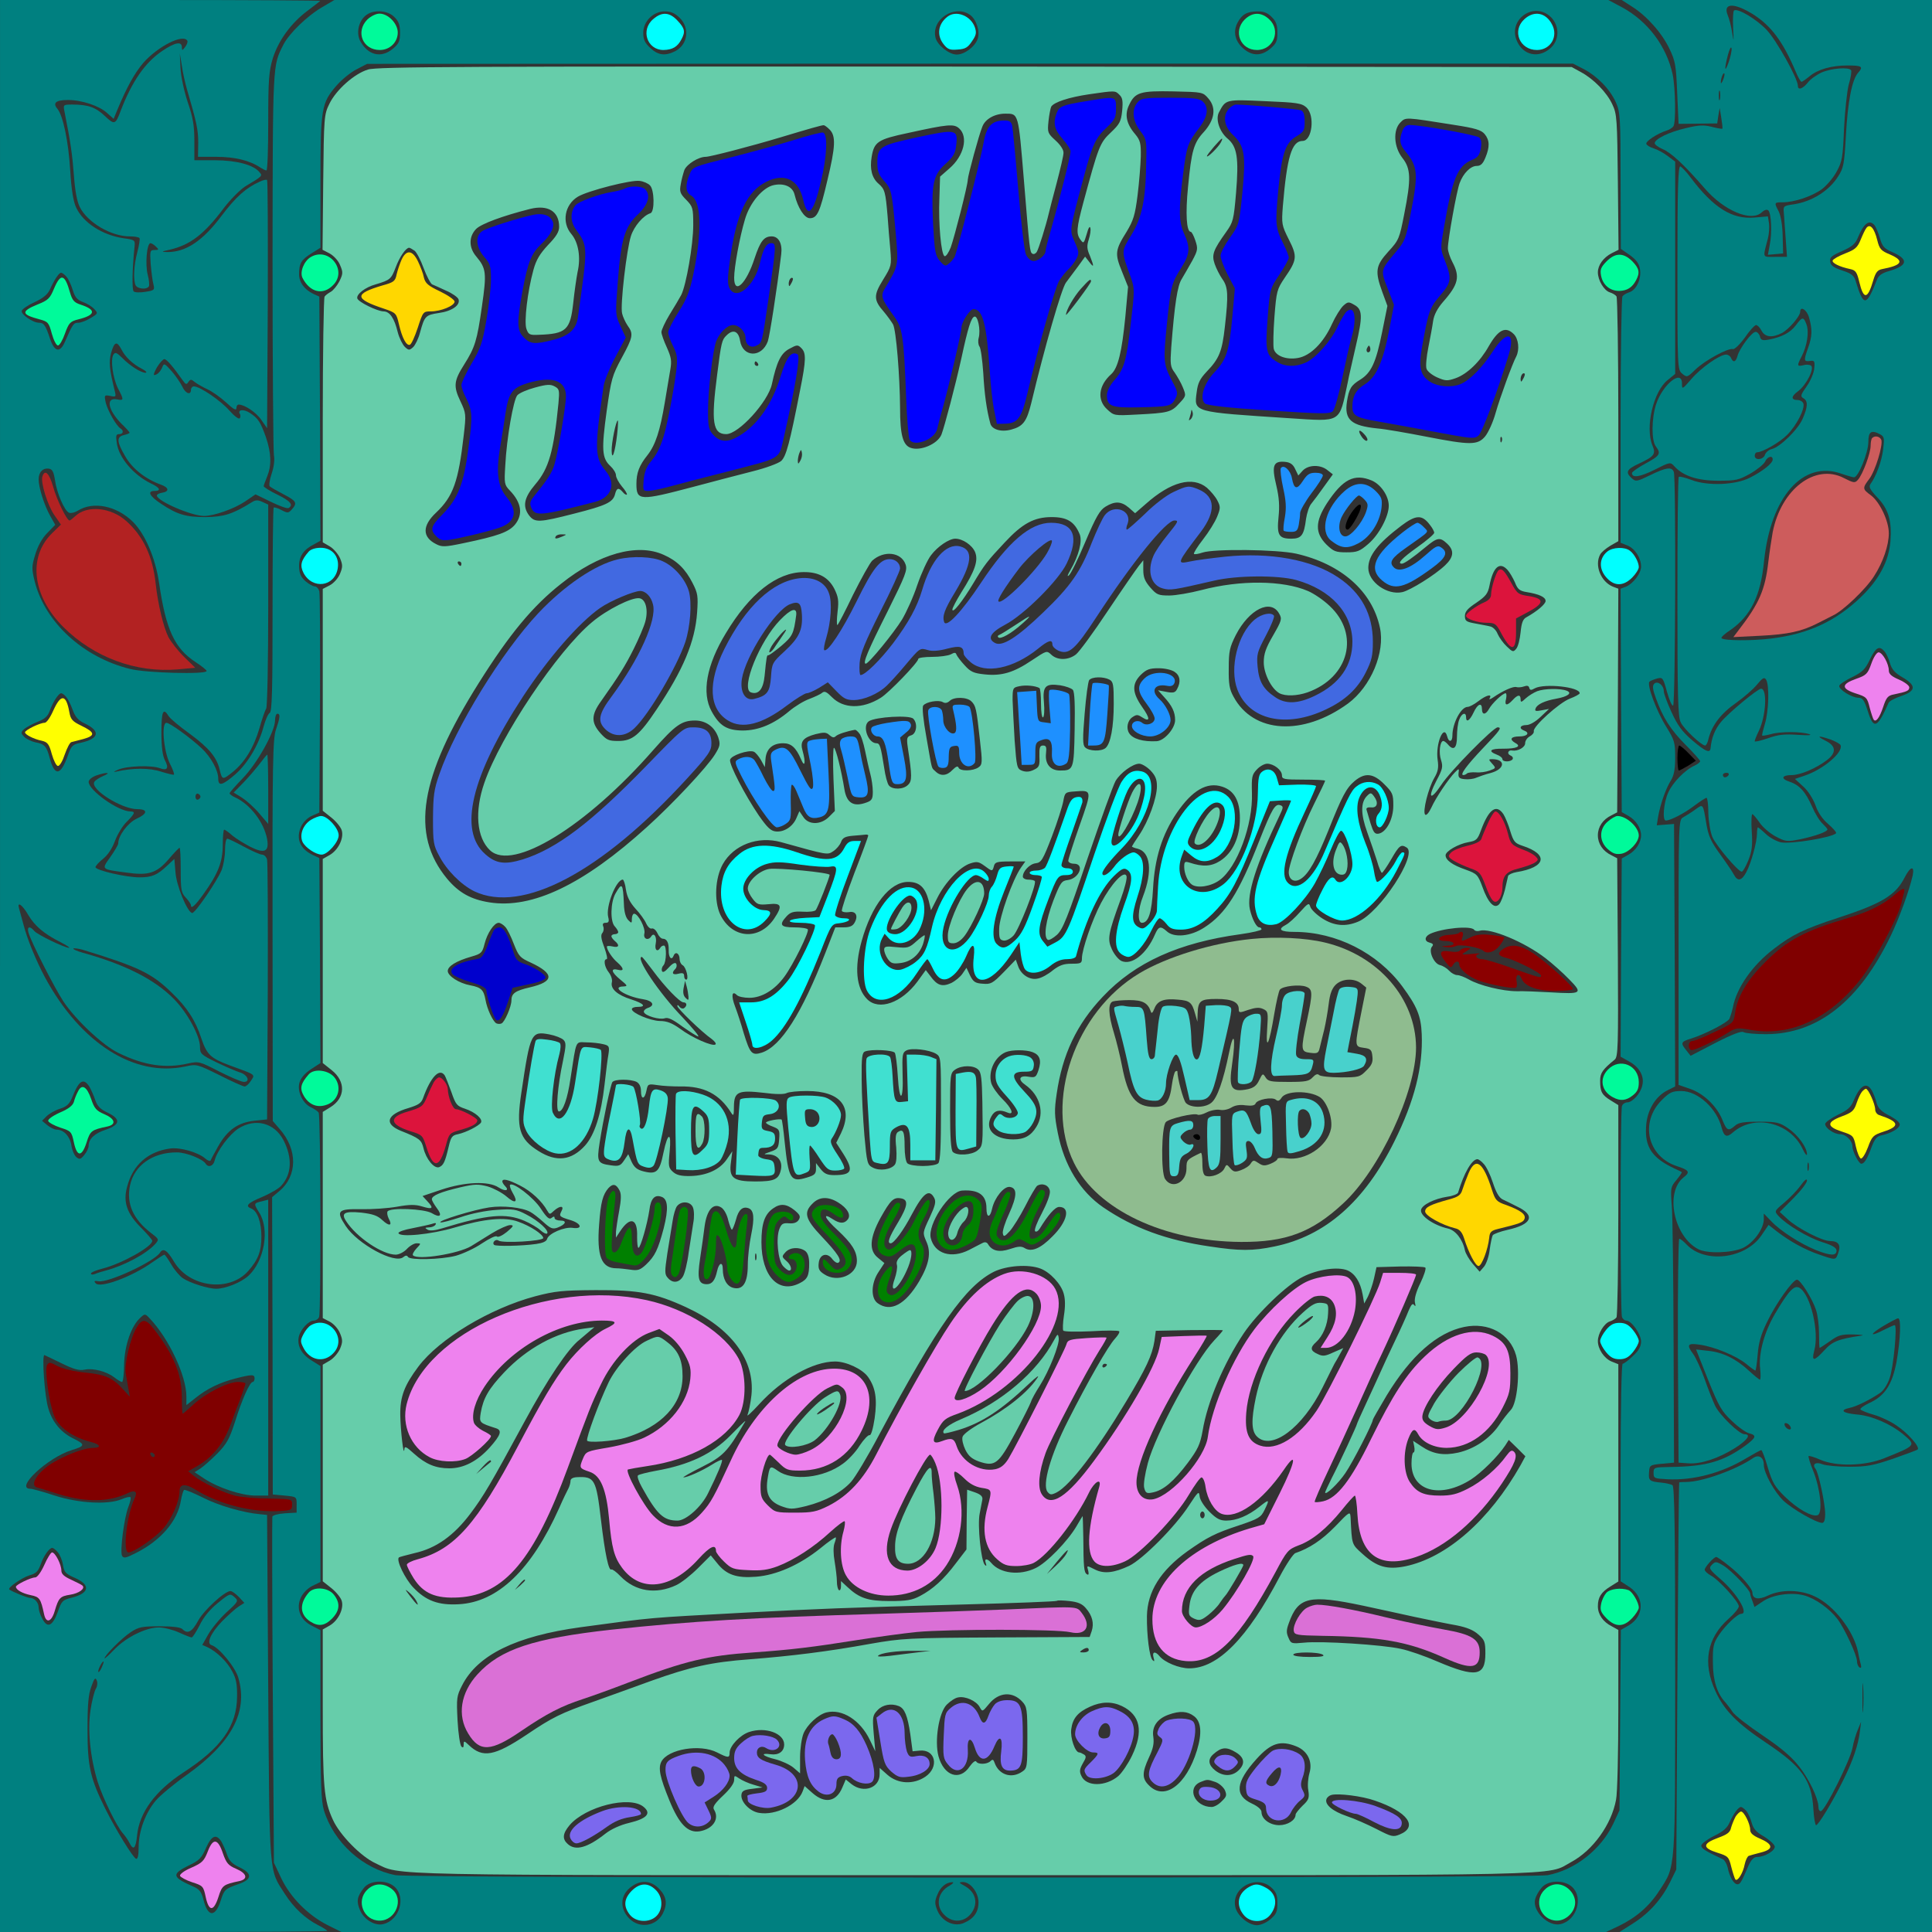 <?xml version="1.0" encoding="UTF-8" standalone="no"?>
<svg
   xmlns:dc="http://purl.org/dc/elements/1.1/"
   xmlns:cc="http://creativecommons.org/ns#"
   xmlns:rdf="http://www.w3.org/1999/02/22-rdf-syntax-ns#"
   xmlns:svg="http://www.w3.org/2000/svg"
   xmlns="http://www.w3.org/2000/svg"
   xmlns:sodipodi="http://sodipodi.sourceforge.net/DTD/sodipodi-0.dtd"
   xmlns:inkscape="http://www.inkscape.org/namespaces/inkscape"
   version="1.0"
   width="850pt"
   height="850pt"
   viewBox="0 0 850 850"
   preserveAspectRatio="xMidYMid meet"
   id="svg264"
   sodipodi:docname="bible403.svg"
   inkscape:version="0.92.2 5c3e80d, 2017-08-06">
  <rect x="0" y="0" width="850" height="850" fill="#333333" stroke="none"/>
  <defs
     id="defs268" />
  <sodipodi:namedview
     pagecolor="#ffffff"
     bordercolor="#666666"
     borderopacity="1"
     objecttolerance="10"
     gridtolerance="10"
     guidetolerance="10"
     inkscape:pageopacity="0"
     inkscape:pageshadow="2"
     inkscape:window-width="1920"
     inkscape:window-height="978"
     id="namedview266"
     showgrid="false"
     inkscape:zoom="0.58897835"
     inkscape:cx="727.80293"
     inkscape:cy="586.31119"
     inkscape:window-x="0"
     inkscape:window-y="1"
     inkscape:window-maximized="1"
     inkscape:current-layer="svg264" />
  <g
     transform="translate(0,850) scale(0.1,-0.1)"
     fill="#000000"
     stroke="none"
     id="g262">
    <path
       d="M0 4250 l0 -4250 720 0 c396 0 720 2 720 5 0 2 -18 14 -40 25 -57 29 -108 77 -147 138 -70 109 -67 66 -73 907 l-5 760 -30 3 c-72 6 -181 37 -252 73 -42 21 -79 36 -83 34 -4 -3 -10 -23 -14 -46 -14 -90 -88 -176 -197 -231 -45 -23 -55 -25 -62 -13 -10 19 9 168 28 216 8 20 12 39 9 42 -3 3 -21 -1 -39 -9 -61 -25 -187 -18 -294 16 -51 17 -99 30 -107 30 -71 0 75 137 181 170 60 18 61 25 10 50 -55 26 -94 72 -112 132 -17 52 -30 243 -17 236 5 -2 40 -19 77 -37 51 -25 76 -32 99 -27 38 8 97 -8 131 -34 14 -11 29 -20 34 -20 4 0 9 35 9 78 2 83 32 170 72 205 19 18 21 18 42 -5 84 -89 160 -252 160 -342 l0 -38 38 30 c52 42 107 69 177 87 74 19 85 19 85 0 0 -8 -4 -15 -8 -15 -13 0 -47 -76 -78 -175 -25 -77 -36 -97 -79 -141 -27 -27 -61 -57 -75 -66 l-24 -15 42 -28 c62 -41 165 -75 227 -75 l55 0 0 651 0 651 -27 -7 c-38 -9 -38 -9 -12 -51 46 -74 22 -211 -47 -276 -32 -30 -102 -58 -143 -58 -35 0 -114 25 -146 46 -14 9 -37 36 -51 60 -14 24 -28 44 -31 44 -3 0 -26 -15 -52 -33 -91 -65 -231 -116 -250 -93 -9 10 -6 12 12 9 43 -8 247 87 271 126 14 22 32 10 61 -39 67 -114 243 -137 327 -42 44 50 58 87 58 152 0 63 -18 113 -45 123 -28 11 -16 24 49 51 35 15 73 37 83 49 47 51 50 123 10 201 -40 76 -123 98 -198 51 -40 -26 -95 -99 -105 -142 -6 -24 -28 -31 -39 -13 -13 21 -86 50 -127 50 -107 0 -187 -57 -206 -145 -17 -81 14 -150 94 -211 34 -26 34 -27 17 -47 -39 -43 -135 -95 -218 -117 -16 -4 -38 -11 -47 -15 -10 -4 -18 -3 -18 2 0 5 24 15 52 22 83 21 218 96 218 122 0 4 -22 30 -49 57 -63 63 -80 113 -62 180 25 97 92 156 190 169 44 6 123 -17 154 -44 11 -10 22 -13 24 -8 2 6 17 33 33 62 41 72 87 104 158 112 l57 6 3 560 c1 308 0 570 -3 583 -3 12 -13 22 -22 22 -9 0 -45 16 -80 35 -35 19 -68 35 -73 35 -6 0 -10 -23 -10 -50 0 -28 -7 -67 -15 -88 -22 -52 -118 -192 -130 -189 -22 6 -69 121 -73 179 l-5 59 -31 -29 c-44 -42 -68 -52 -122 -52 -60 0 -194 31 -194 45 0 5 15 22 34 37 21 17 40 46 52 79 11 29 34 67 52 84 36 36 39 45 15 45 -54 1 -183 93 -183 130 0 9 14 21 33 28 46 16 70 14 31 -2 -18 -8 -35 -19 -39 -26 -20 -32 120 -120 189 -120 48 0 46 -20 -5 -43 -37 -18 -79 -74 -79 -108 0 -6 -16 -33 -35 -60 -39 -55 -42 -53 71 -68 97 -14 133 -3 186 59 24 28 45 50 48 50 3 0 5 -44 5 -98 0 -87 2 -100 23 -122 12 -13 22 -28 22 -33 0 -18 19 -1 54 48 65 90 86 143 86 218 0 37 3 67 6 67 3 0 20 -11 36 -26 17 -14 53 -36 80 -50 62 -31 83 -21 73 35 -14 74 -75 153 -141 183 -13 6 -24 14 -24 18 0 3 26 33 58 66 64 66 142 206 142 255 0 16 5 29 10 29 14 0 12 -17 -6 -70 -14 -40 -16 -147 -15 -884 l1 -838 31 -36 c79 -90 78 -206 -3 -273 l-31 -26 2 -654 1 -654 53 -5 c52 -5 52 -5 52 -40 l0 -35 -52 -3 c-29 -2 -53 -8 -55 -15 -1 -7 -1 -352 2 -767 l5 -755 32 -68 c40 -84 116 -161 201 -205 l64 -32 2782 0 2782 0 55 26 c77 37 136 88 180 157 72 111 69 73 69 970 0 621 -3 808 -12 813 -7 4 -28 9 -48 11 -53 5 -58 9 -55 45 2 32 4 33 56 38 l54 5 -2 525 c-1 289 -4 561 -8 606 -6 78 -5 82 21 113 14 17 25 33 23 34 -2 2 -17 9 -34 17 -97 46 -129 94 -123 184 4 72 42 134 96 160 l32 16 -2 577 -3 578 -38 -3 -38 -3 6 38 c10 56 34 124 56 159 14 23 19 50 19 102 0 65 -3 76 -39 134 -43 69 -87 186 -74 199 4 4 20 10 34 14 24 6 26 3 43 -59 10 -36 22 -63 27 -60 10 6 13 1003 3 1028 -9 23 -33 20 -103 -14 -60 -29 -64 -30 -82 -14 -29 26 -23 39 31 64 68 32 76 42 60 80 -33 80 4 238 67 288 l33 27 0 467 0 467 -32 24 c-18 14 -46 29 -62 34 -17 5 -31 14 -33 20 -4 11 49 46 88 58 13 4 27 13 31 19 12 17 9 169 -3 228 -27 125 -110 235 -223 296 l-60 32 -2802 0 -2803 0 -58 -34 c-62 -37 -141 -113 -166 -162 -48 -95 -47 -70 -48 -950 0 -453 3 -839 6 -857 4 -19 0 -52 -10 -81 -9 -27 -13 -52 -8 -56 4 -4 32 -20 61 -35 56 -29 61 -38 36 -66 -15 -17 -19 -17 -46 -3 -16 9 -32 13 -34 11 -3 -2 -5 -205 -5 -450 0 -355 -2 -448 -13 -454 -7 -4 -18 -30 -26 -58 -21 -81 -70 -163 -124 -211 -58 -50 -76 -55 -76 -19 0 36 -32 94 -72 132 -50 47 -141 113 -156 113 -23 0 -12 -125 15 -179 13 -25 21 -47 18 -49 -2 -2 -27 4 -56 13 -50 17 -126 17 -199 0 -14 -3 -9 1 10 9 41 17 147 20 184 6 32 -12 40 1 21 36 -10 20 -15 59 -15 122 0 93 8 111 32 71 7 -11 50 -47 95 -79 82 -61 116 -101 129 -155 11 -47 13 -47 56 -13 54 43 94 108 119 193 11 39 24 78 30 87 5 10 9 202 9 458 l0 440 -26 12 c-20 9 -30 9 -47 -2 -83 -52 -123 -64 -202 -65 -88 0 -125 11 -197 59 -50 33 -62 56 -28 56 30 0 24 14 -14 32 -77 37 -142 112 -152 177 -5 34 -4 41 10 41 18 0 22 15 6 25 -19 12 -57 80 -65 114 -7 33 -6 34 20 29 25 -5 26 -4 20 21 -24 97 -27 128 -16 169 14 49 25 53 45 15 17 -34 50 -65 91 -86 17 -9 23 -16 15 -17 -20 0 -69 31 -103 66 -24 23 -30 26 -38 14 -14 -22 -3 -102 20 -149 27 -51 26 -54 -5 -48 -50 9 -39 -47 20 -107 20 -19 36 -37 36 -40 0 -2 -11 -7 -25 -10 -33 -8 -32 -29 6 -94 31 -54 88 -99 156 -124 37 -13 39 -31 5 -36 -12 -2 -22 -7 -22 -12 0 -24 152 -90 208 -90 43 0 131 31 179 63 l47 32 68 -33 c37 -18 72 -31 78 -27 22 14 7 31 -50 59 -33 16 -60 33 -60 37 0 3 7 23 15 42 20 49 19 102 -5 173 -24 67 -34 84 -72 108 -26 17 -54 14 -43 -5 4 -5 3 -14 0 -19 -4 -6 -24 9 -47 35 -39 44 -129 105 -155 105 -7 0 -13 -7 -13 -15 0 -25 -24 -17 -38 14 -7 15 -28 46 -46 67 -32 36 -35 37 -42 19 -8 -20 -23 -35 -36 -35 -4 0 2 16 13 35 12 19 26 35 32 35 11 -1 38 -33 82 -95 12 -17 16 -18 24 -5 9 12 12 12 28 -1 10 -8 35 -22 56 -32 20 -9 57 -35 82 -58 31 -29 45 -37 45 -25 0 9 4 16 10 16 26 0 78 -35 100 -68 l25 -36 3 544 c1 299 0 545 -3 548 -3 3 -17 0 -32 -7 -61 -27 -106 -68 -168 -150 -83 -111 -158 -161 -240 -160 -27 1 -26 2 10 10 92 21 153 68 240 184 29 38 72 81 94 95 77 46 77 46 62 63 -26 32 -102 52 -196 52 l-90 0 0 85 c0 67 -6 103 -29 170 -16 48 -30 113 -32 150 l-3 65 9 -55 c4 -30 15 -77 23 -105 41 -140 49 -175 49 -232 l-1 -63 82 0 c79 0 146 -16 192 -47 11 -7 23 -13 27 -13 5 0 8 96 8 214 0 186 3 222 20 279 25 79 80 155 152 209 29 22 55 42 57 44 2 2 -314 4 -702 4 l-707 0 0 -4250z m1735 4175 c19 -18 25 -35 25 -69 0 -37 -5 -48 -31 -70 -52 -44 -111 -29 -145 35 -18 37 -5 90 29 114 34 24 94 19 122 -10z m1256 -4 c45 -46 35 -117 -20 -146 -44 -22 -75 -19 -110 14 -24 22 -31 38 -31 66 0 51 44 95 95 95 27 0 44 -8 66 -29z m1276 14 c29 -20 46 -75 34 -107 -13 -35 -58 -68 -92 -68 -33 0 -85 41 -93 74 -20 80 83 148 151 101z m1328 -10 c19 -18 25 -35 25 -69 0 -37 -5 -48 -31 -70 -39 -33 -79 -33 -117 -1 -38 32 -48 74 -28 114 20 38 41 50 89 51 27 0 45 -7 62 -25z m1229 -1 c39 -40 37 -103 -5 -138 -51 -43 -116 -29 -144 31 -45 95 74 181 149 107z m-6000 -103 c3 -4 -1 -17 -9 -27 -13 -17 -14 -18 -15 -1 0 26 -30 21 -86 -17 -76 -51 -134 -135 -184 -266 -22 -59 -27 -60 -69 -20 -40 38 -74 50 -143 50 -39 0 -40 -1 -35 -27 28 -141 35 -192 42 -283 5 -70 14 -117 26 -141 34 -68 138 -129 219 -129 21 0 41 -3 44 -8 2 -4 -2 -32 -10 -62 -15 -57 -18 -118 -8 -144 7 -17 49 -22 59 -6 3 5 1 28 -5 51 -12 45 -4 139 12 139 5 0 16 -7 24 -15 14 -13 13 -15 -6 -15 -20 0 -21 -4 -17 -62 3 -35 8 -75 12 -89 6 -25 4 -27 -36 -33 -23 -4 -46 -3 -51 2 -8 8 -6 103 4 197 3 29 1 30 -50 37 -92 14 -176 68 -207 135 -12 25 -21 78 -26 163 -8 130 -32 243 -57 272 -21 25 -6 38 47 38 61 0 139 -26 173 -58 l28 -25 16 39 c41 99 77 164 115 208 64 72 174 128 193 97z m6144 -125 c59 -31 115 -88 141 -146 19 -42 21 -66 21 -345 l1 -300 39 -27 c28 -20 41 -37 45 -61 8 -42 -15 -93 -47 -103 -13 -4 -26 -12 -30 -18 -4 -6 -8 -252 -8 -547 l0 -537 30 -12 c34 -14 60 -55 60 -93 0 -30 -35 -75 -66 -88 l-24 -9 2 -491 3 -492 30 -17 c32 -18 55 -53 55 -85 0 -32 -23 -67 -55 -85 l-30 -17 -3 -436 -2 -436 39 -22 c45 -25 67 -66 56 -106 -8 -35 -43 -73 -66 -73 -9 0 -20 -7 -23 -16 -8 -20 -8 -908 0 -928 3 -9 12 -16 19 -16 23 0 65 -60 65 -92 0 -22 -10 -40 -36 -64 -19 -19 -40 -34 -45 -34 -5 0 -9 -191 -9 -479 l0 -478 40 -26 c66 -45 64 -127 -4 -168 l-35 -20 -3 -397 -3 -397 -27 -58 c-54 -114 -168 -204 -289 -227 -72 -14 -4997 -14 -5068 0 -144 27 -273 144 -316 286 -12 40 -15 120 -15 421 l0 371 -37 19 c-52 25 -72 76 -49 125 10 21 31 41 51 51 l35 17 0 475 0 475 -40 25 c-45 28 -64 66 -55 105 8 32 43 70 66 70 9 0 20 7 23 16 9 23 7 887 -2 899 -4 6 -20 17 -37 25 -18 9 -35 30 -43 52 -18 47 -2 83 51 117 l37 24 -2 451 -3 451 -30 14 c-56 27 -74 73 -50 125 9 19 29 39 48 47 l32 14 3 475 c1 261 0 485 -3 498 -3 12 -12 22 -20 22 -7 0 -26 10 -41 23 -20 18 -27 33 -28 64 -1 45 19 75 67 99 l27 15 -2 537 -3 537 -26 12 c-40 19 -63 51 -63 86 0 48 9 64 54 92 l40 25 0 288 c0 327 4 349 72 427 22 25 61 57 87 70 l46 24 2653 1 2653 0 47 -24z m-6676 -913 c9 -10 21 -36 28 -59 10 -32 19 -43 45 -53 18 -6 40 -20 50 -31 17 -18 16 -20 -16 -39 -19 -12 -43 -21 -55 -21 -20 0 -24 -5 -58 -83 -22 -51 -46 -46 -66 13 -19 58 -27 70 -48 70 -28 0 -82 38 -76 53 3 8 28 25 57 38 35 16 56 33 66 54 20 44 40 75 50 75 4 0 15 -8 23 -17z m-50 -896 c8 -57 42 -135 62 -143 8 -3 25 1 38 9 68 43 171 22 243 -49 54 -54 99 -160 115 -269 30 -206 68 -288 162 -349 26 -17 47 -34 47 -38 2 -16 -268 -9 -337 9 -206 51 -373 204 -419 384 -14 57 -14 66 2 119 11 37 30 72 53 95 l35 36 -22 39 c-26 46 -51 125 -51 161 0 31 18 51 45 47 15 -2 21 -13 27 -51z m49 -953 c8 -9 21 -35 29 -58 11 -30 25 -46 51 -58 73 -34 66 -68 -16 -86 -35 -7 -41 -12 -56 -55 -32 -90 -58 -94 -80 -13 -14 53 -23 63 -63 70 -18 4 -41 15 -50 25 -15 16 -15 19 1 34 10 8 37 23 60 32 31 12 44 25 52 48 14 39 39 77 50 77 5 0 15 -7 22 -16z m591 -439 c0 -5 -5 -11 -11 -13 -6 -2 -11 4 -11 13 0 9 5 15 11 13 6 -2 11 -8 11 -13z m-758 -520 c29 -49 69 -83 142 -120 27 -14 44 -25 38 -25 -20 0 -140 58 -153 74 -19 23 -33 20 -26 -6 12 -43 114 -243 154 -304 54 -81 173 -193 241 -226 112 -55 207 -70 307 -47 47 10 50 10 137 -35 50 -25 98 -46 109 -46 30 0 16 32 -18 42 -16 5 -63 25 -102 44 -68 33 -73 38 -73 68 0 48 -55 150 -114 210 -85 87 -216 153 -404 205 -24 7 -42 15 -39 18 3 2 20 0 39 -5 248 -76 306 -104 393 -189 68 -65 105 -122 131 -202 24 -71 41 -87 124 -118 118 -43 113 -39 94 -68 -9 -14 -21 -25 -28 -25 -6 0 -56 22 -111 50 -97 48 -100 49 -149 38 -225 -48 -461 102 -618 392 -38 71 -79 170 -94 230 -8 30 -17 63 -20 73 -10 33 14 17 40 -28z m270 -757 c7 -13 19 -39 25 -58 9 -26 22 -40 54 -55 59 -28 57 -53 -7 -75 -50 -16 -76 -41 -76 -71 0 -9 -8 -27 -19 -40 -16 -20 -21 -21 -35 -10 -9 8 -19 31 -22 53 -7 40 -34 68 -65 68 -9 0 -27 9 -40 19 l-24 20 20 20 c11 11 37 26 59 33 31 10 42 21 55 53 29 73 49 84 75 43z m-140 -2047 c9 -10 20 -35 23 -56 5 -32 12 -39 50 -56 73 -31 68 -68 -11 -88 -40 -10 -45 -14 -62 -63 -23 -63 -46 -73 -68 -29 -9 16 -16 38 -16 49 0 21 -18 42 -38 42 -12 0 -78 27 -91 37 -9 7 54 51 88 62 30 8 39 18 50 48 13 38 38 73 51 73 4 0 15 -8 24 -19z m797 -197 l24 -26 -25 -16 c-14 -9 -46 -38 -73 -65 -51 -53 -70 -98 -46 -105 33 -10 106 -99 118 -145 43 -150 -31 -286 -229 -427 -54 -38 -114 -88 -134 -111 -46 -54 -76 -135 -76 -205 0 -37 -4 -54 -11 -52 -14 5 -90 129 -135 219 -67 134 -79 189 -79 349 0 111 4 156 17 190 13 37 18 42 24 26 4 -10 2 -27 -5 -37 -6 -11 -17 -53 -23 -94 -13 -87 -1 -208 32 -315 23 -72 83 -194 110 -225 10 -11 23 -30 29 -42 18 -36 28 -27 34 31 10 102 80 197 204 278 168 109 235 205 236 333 1 53 -4 80 -21 111 -22 43 -69 88 -109 107 l-23 10 26 46 c14 25 50 69 80 97 54 49 54 51 35 68 -18 16 -21 16 -72 -26 -35 -28 -64 -63 -81 -99 -15 -29 -31 -54 -35 -53 -4 0 -30 10 -56 22 -27 12 -66 22 -88 22 -56 0 -142 -42 -194 -95 -25 -26 -45 -44 -45 -41 0 13 77 90 115 115 35 23 50 26 127 26 56 0 91 -4 100 -12 23 -24 43 -13 70 37 26 47 117 130 142 130 7 0 23 -12 37 -26z m-603 -309 c-6 -14 -13 -23 -15 -21 -5 5 15 46 22 46 3 0 -1 -11 -7 -25z m526 -767 c7 -13 19 -39 25 -58 9 -26 22 -40 54 -55 59 -28 57 -54 -6 -75 -57 -20 -61 -24 -76 -72 -24 -75 -57 -73 -76 5 -8 32 -18 45 -40 55 -99 43 -102 56 -26 94 47 22 58 33 77 77 25 56 45 64 68 29z m763 -200 c50 -47 20 -146 -50 -163 -37 -10 -86 20 -103 61 -17 39 -13 60 17 98 27 35 101 37 136 4z m1164 -9 c32 -34 36 -66 15 -108 -29 -56 -102 -67 -147 -22 -42 42 -41 99 2 135 44 37 92 35 130 -5z m1277 15 c-53 -28 -64 -89 -23 -129 42 -43 106 -29 130 28 16 39 0 78 -43 101 -24 13 -24 15 -6 16 33 0 69 -45 69 -90 0 -43 -21 -72 -66 -91 -43 -17 -95 8 -115 56 -12 30 -12 40 0 69 14 35 39 55 66 55 8 0 3 -6 -12 -15z m1416 -9 c21 -19 26 -33 26 -69 0 -37 -5 -48 -31 -70 -17 -15 -43 -26 -59 -26 -37 0 -87 42 -95 80 -19 85 94 145 159 85z m1323 3 c50 -47 20 -146 -50 -163 -54 -14 -126 57 -113 109 3 13 15 35 27 49 27 36 101 38 136 5z"
       id="path4"
       style="fill:#008080" />
    <path
       d="M1616 8414 c-53 -54 -20 -134 55 -134 44 0 79 34 79 77 0 39 -42 83 -80 83 -16 0 -38 -11 -54 -26z"
       id="path6"
       style="fill:#00fa9a" />
    <path
       d="M2874 8416 c-57 -48 -27 -136 45 -136 40 1 62 14 79 47 18 33 15 48 -17 82 -35 38 -69 40 -107 7z"
       id="path8"
       style="fill:#00ffff" />
    <path
       d="M4169 8427 c-42 -32 -49 -81 -18 -121 18 -23 28 -27 62 -24 34 2 45 9 63 36 19 27 21 38 13 62 -18 51 -82 76 -120 47z"
       id="path10"
       style="fill:#00ffff" />
    <path
       d="M5476 8414 c-52 -52 -19 -134 54 -134 73 0 107 86 54 135 -35 33 -74 32 -108 -1z"
       id="path12"
       style="fill:#00fa9a" />
    <path
       d="M6706 8415 c-55 -51 -20 -135 56 -135 60 0 95 60 66 113 -27 52 -79 62 -122 22z"
       id="path14"
       style="fill:#00ffff" />
    <path
       d="M1619 8194 c-60 -18 -140 -89 -170 -151 -23 -47 -24 -56 -27 -345 l-3 -297 31 -16 c18 -10 38 -31 46 -51 14 -32 13 -39 -3 -72 -10 -19 -27 -40 -38 -46 -11 -6 -23 -15 -27 -21 -4 -5 -8 -251 -8 -545 l0 -536 31 -18 c17 -10 37 -34 45 -52 12 -29 12 -39 0 -68 -8 -20 -28 -42 -45 -51 l-31 -16 0 -488 0 -488 39 -31 c21 -17 42 -43 45 -57 9 -35 -17 -86 -54 -107 l-30 -17 0 -449 0 -449 39 -31 c63 -50 61 -122 -5 -163 l-34 -21 0 -454 0 -453 31 -16 c17 -9 37 -31 45 -51 12 -29 12 -39 0 -68 -8 -18 -28 -42 -45 -52 l-31 -18 0 -476 0 -477 39 -31 c21 -17 42 -43 45 -57 9 -35 -17 -86 -54 -107 l-30 -17 0 -339 c0 -357 5 -412 45 -499 30 -66 123 -161 186 -190 120 -56 -29 -53 2629 -53 2685 0 2520 -4 2633 58 95 51 177 165 197 274 6 28 10 208 10 399 l0 348 -29 16 c-38 19 -61 52 -61 88 0 39 14 62 55 87 l35 22 0 478 0 478 -30 12 c-33 14 -60 55 -60 90 0 33 28 78 52 86 13 4 26 12 30 18 4 6 8 219 8 473 l0 461 -34 21 c-39 24 -46 38 -46 87 0 33 11 49 64 92 15 12 16 59 14 450 l-3 436 -25 13 c-38 18 -60 51 -60 88 0 37 22 70 60 88 l25 13 3 492 2 492 -24 9 c-52 21 -82 93 -56 141 5 10 25 27 45 39 l35 20 0 533 c0 293 -4 538 -8 544 -4 6 -17 14 -30 18 -25 8 -52 53 -52 88 0 31 24 65 61 84 l30 15 -3 297 c-3 277 -4 300 -24 342 -24 53 -83 113 -139 143 l-40 22 -2625 2 c-2254 1 -2632 0 -2671 -13z m3306 -111 c14 -13 16 -28 12 -71 -5 -47 -11 -58 -50 -95 -48 -45 -54 -61 -121 -309 -30 -112 -32 -137 -12 -163 13 -18 15 -16 27 25 7 27 14 38 16 27 3 -9 -1 -32 -7 -51 -9 -28 -8 -42 5 -71 19 -48 19 -56 -3 -27 l-18 23 -31 -43 c-18 -24 -41 -55 -53 -71 -19 -24 -94 -284 -153 -531 -20 -81 -36 -102 -88 -116 -44 -12 -85 0 -92 27 -16 58 -26 130 -31 222 -4 57 -11 110 -17 117 -5 7 -7 24 -3 38 9 35 -4 98 -19 93 -14 -4 -28 -47 -57 -182 -27 -122 -74 -300 -88 -337 -17 -42 -94 -74 -136 -58 -34 12 -46 59 -46 174 -1 142 -17 342 -31 369 -7 12 -25 37 -40 55 -46 52 -46 73 -4 141 37 60 38 63 32 134 -4 39 -9 106 -12 147 -9 105 -12 118 -40 142 -29 25 -39 65 -30 118 11 66 27 77 160 105 177 39 202 41 225 20 41 -37 21 -121 -43 -176 l-41 -36 -3 -94 c-5 -114 8 -251 23 -256 6 -2 18 16 27 39 17 48 75 274 75 298 1 20 49 197 64 233 13 34 55 57 101 57 59 0 57 5 82 -295 25 -307 26 -314 37 -321 6 -4 14 0 19 7 9 14 41 118 53 169 3 14 19 75 35 135 16 61 30 120 30 132 1 14 -14 36 -35 55 -35 32 -36 35 -31 85 3 29 9 58 12 64 13 20 78 41 165 54 117 17 116 17 135 -2z m392 -17 c35 -41 27 -93 -20 -146 -45 -48 -55 -83 -70 -241 -12 -119 -7 -199 12 -199 4 0 13 -17 20 -38 12 -36 11 -43 -13 -88 -15 -27 -36 -63 -46 -80 -20 -30 -32 -111 -47 -302 -5 -74 -4 -86 15 -111 11 -16 28 -45 36 -65 15 -37 15 -38 -16 -71 -35 -39 -49 -42 -190 -49 -96 -5 -97 -5 -128 24 -44 41 -37 104 19 154 30 27 47 99 62 252 l12 132 -27 68 c-32 78 -30 94 21 175 29 49 37 72 48 161 7 56 13 133 14 169 1 58 -2 71 -24 98 -40 46 -48 88 -27 130 26 55 49 62 195 59 129 -3 129 -3 154 -32z m431 -39 c38 -35 25 -147 -17 -147 -48 0 -69 -71 -87 -287 -6 -78 -5 -84 26 -146 38 -75 37 -90 -17 -168 -35 -52 -37 -59 -46 -173 -5 -65 -6 -128 -3 -141 8 -31 55 -49 106 -40 55 9 113 67 150 149 15 33 38 70 50 81 20 18 24 18 48 4 37 -20 38 -50 7 -182 -14 -62 -31 -134 -36 -162 -38 -178 -24 -170 -256 -155 -428 28 -420 25 -408 115 5 40 14 58 44 90 55 57 68 89 80 198 16 141 14 174 -11 209 -12 17 -27 47 -34 67 -14 41 -6 61 51 141 30 42 33 53 43 170 13 156 5 205 -38 241 -35 30 -53 85 -37 115 30 57 29 57 202 49 143 -6 162 -9 183 -28z m646 -76 c98 -15 123 -23 138 -41 22 -27 23 -56 3 -104 -11 -27 -21 -36 -38 -36 -27 0 -59 -32 -75 -75 -13 -33 -52 -250 -52 -287 0 -13 9 -40 20 -61 34 -64 27 -98 -41 -175 -25 -29 -40 -57 -44 -85 -3 -23 -13 -75 -21 -116 -8 -40 -12 -82 -8 -93 3 -11 24 -28 46 -38 37 -16 45 -17 82 -4 51 18 108 73 146 141 42 73 74 89 110 53 21 -21 26 -68 11 -98 -17 -32 -70 -176 -91 -249 -11 -40 -32 -86 -46 -103 -33 -39 -65 -39 -260 -1 -82 16 -178 33 -214 36 -116 12 -146 38 -134 118 9 57 18 72 59 97 48 30 69 75 96 210 l23 114 -22 60 c-34 93 -30 117 26 179 47 51 49 58 70 165 31 156 29 200 -8 247 -38 48 -42 123 -9 156 24 24 19 24 233 -10z m-2744 -21 c28 -28 26 -75 -10 -224 -33 -141 -45 -166 -77 -166 -24 0 -53 46 -67 103 -8 35 -44 52 -90 43 -49 -9 -108 -78 -129 -153 -23 -77 -47 -209 -47 -255 0 -78 54 -26 90 86 25 75 41 96 75 96 31 0 48 -32 42 -79 -19 -156 -51 -361 -59 -383 -27 -73 -110 -71 -122 3 -7 43 -31 52 -60 23 -20 -19 -23 -31 -41 -174 -27 -207 -19 -260 40 -260 55 0 184 142 201 220 21 97 39 135 76 155 35 19 38 19 54 3 21 -21 21 -51 -6 -185 -46 -235 -61 -290 -83 -311 -13 -11 -67 -31 -127 -46 -58 -15 -175 -45 -260 -68 -235 -62 -250 -62 -250 13 0 48 12 81 49 127 35 45 55 106 76 232 9 52 19 116 24 143 7 40 4 55 -15 98 -13 28 -24 59 -24 68 0 9 16 44 36 77 20 32 43 71 51 86 22 43 53 221 53 308 0 75 -2 81 -31 111 -27 27 -30 36 -24 68 3 20 11 48 16 63 11 26 62 58 94 58 19 0 197 46 330 86 123 37 179 53 188 53 4 1 16 -8 27 -19z m1721 -57 c-11 -21 -61 -70 -61 -60 0 7 60 77 66 77 3 0 0 -8 -5 -17z m-2511 -189 c19 -19 21 -115 2 -122 -32 -10 -72 -57 -86 -100 -19 -58 -48 -306 -39 -341 3 -14 14 -38 24 -53 27 -37 24 -51 -26 -143 -42 -78 -46 -92 -66 -234 -23 -168 -21 -207 16 -241 14 -13 25 -31 25 -41 0 -10 12 -32 26 -49 15 -17 24 -33 22 -36 -3 -2 -11 2 -18 11 -18 21 -27 19 -34 -9 -9 -36 -39 -50 -181 -86 -152 -39 -172 -40 -197 -8 -30 40 -23 78 27 137 60 70 81 145 102 357 5 57 4 63 -17 74 -18 10 -35 9 -86 -5 -34 -9 -69 -24 -78 -34 -17 -19 -47 -188 -53 -309 -5 -79 -4 -85 20 -110 52 -54 59 -106 22 -151 -28 -32 -73 -49 -227 -81 -81 -17 -94 -17 -119 -4 -62 31 -62 81 0 139 75 71 98 137 121 338 11 95 11 98 -15 153 -31 65 -28 89 17 160 48 76 57 106 78 254 22 151 19 169 -25 222 -33 39 -33 87 0 121 24 23 116 57 238 88 78 19 127 -11 127 -79 0 -22 -13 -43 -49 -80 -36 -39 -52 -65 -64 -109 -26 -94 -42 -229 -31 -260 9 -25 14 -28 54 -26 121 4 139 21 152 140 5 48 14 110 19 136 15 64 4 130 -27 167 -44 51 -30 130 29 165 44 26 235 75 272 69 16 -2 37 -11 45 -20z m-1036 -287 c9 -7 27 -41 40 -77 13 -35 30 -67 37 -71 8 -3 36 -16 62 -28 26 -11 50 -28 54 -37 10 -26 -28 -53 -86 -61 -59 -9 -63 -13 -83 -86 -7 -27 -21 -55 -30 -64 -17 -15 -20 -15 -37 1 -10 10 -24 38 -31 64 -15 62 -35 92 -63 92 -28 1 -110 41 -115 57 -5 18 34 49 81 62 64 19 68 23 88 75 17 46 45 86 59 86 3 0 14 -6 24 -13z m1657 -144 c-8 -15 -10 -15 -11 -2 0 17 10 32 18 25 2 -3 -1 -13 -7 -23z m1319 9 c0 -4 -25 -40 -55 -80 -30 -40 -55 -71 -55 -67 0 20 34 79 65 114 38 42 45 47 45 33z m1226 -309 c-10 -10 -19 5 -10 18 6 11 8 11 12 0 2 -7 1 -15 -2 -18z m-2691 -53 c3 -5 1 -10 -4 -10 -6 0 -11 5 -11 10 0 6 2 10 4 10 3 0 8 -4 11 -10z m3366 -67 c-8 -15 -10 -15 -11 -2 0 17 10 32 18 25 2 -3 -1 -13 -7 -23z m-1462 -177 c-9 -8 -10 -7 -5 7 3 10 7 24 7 30 1 7 3 4 6 -7 3 -10 -1 -23 -8 -30z m-2524 -68 c-9 -78 -23 -119 -24 -71 -1 33 19 133 27 133 2 0 1 -28 -3 -62z m3300 -26 c-4 -4 -13 2 -21 12 -22 30 -17 43 7 17 12 -12 18 -25 14 -29z m592 -4 c-3 -8 -6 -5 -6 6 -1 11 2 17 5 13 3 -3 4 -12 1 -19z m-3086 -85 c-9 -16 -10 -16 -11 -1 0 9 3 25 7 35 7 16 8 17 11 1 2 -10 -1 -25 -7 -35z m2177 -36 l14 -29 19 21 c25 27 79 28 110 2 l23 -18 -39 -54 c-21 -30 -46 -63 -55 -74 -10 -11 -20 -42 -24 -68 -9 -72 -20 -87 -65 -87 -55 0 -64 16 -56 95 5 48 3 85 -10 140 -21 87 -13 108 39 103 22 -2 35 -11 44 -31z m337 -51 c40 -17 75 -68 75 -111 0 -47 -43 -128 -90 -168 -38 -33 -50 -37 -96 -37 -48 0 -57 4 -89 35 -50 51 -49 100 3 181 70 106 120 132 197 100z m-725 -32 c17 -15 38 -40 46 -56 14 -27 14 -34 -1 -71 -9 -23 -37 -68 -62 -100 -25 -32 -43 -61 -40 -64 3 -3 20 0 38 6 50 17 327 14 412 -5 197 -45 334 -165 368 -325 24 -109 -40 -260 -140 -334 -199 -145 -417 -132 -504 30 -18 32 -22 56 -21 125 0 75 4 92 31 146 59 114 154 161 191 94 13 -23 11 -30 -27 -96 -32 -55 -41 -81 -41 -118 0 -50 34 -117 69 -136 27 -14 78 -12 124 4 182 65 231 255 97 380 -27 26 -70 55 -96 66 -110 47 -297 49 -468 4 -50 -13 -114 -24 -142 -24 -47 0 -55 3 -83 35 -24 28 -31 45 -31 78 l0 42 -20 -25 c-11 -14 -72 -102 -135 -196 -63 -95 -126 -181 -141 -193 -33 -26 -81 -27 -108 -2 -21 20 -21 19 -86 -24 -80 -54 -133 -70 -208 -62 -48 5 -62 11 -88 40 -17 18 -33 40 -36 47 -3 10 -9 10 -25 1 -12 -6 -49 -11 -82 -11 -34 0 -61 -4 -61 -9 0 -15 -129 -149 -165 -171 -80 -50 -164 -49 -215 3 -23 23 -32 28 -43 19 -8 -7 -33 -18 -56 -27 -23 -8 -63 -32 -89 -54 -68 -57 -135 -85 -205 -85 -69 1 -101 20 -136 84 -45 81 -23 204 63 345 104 173 223 267 341 268 66 1 110 -23 136 -74 17 -35 20 -51 14 -100 -4 -33 -4 -59 -1 -59 3 0 34 60 69 133 36 72 74 140 84 150 52 47 128 38 147 -16 9 -25 0 -48 -78 -205 -88 -175 -112 -232 -97 -232 13 0 124 136 160 195 19 32 50 100 67 152 18 52 45 111 60 130 29 39 80 73 107 73 32 0 74 -28 87 -59 15 -37 0 -82 -61 -178 -21 -34 -39 -68 -39 -75 1 -19 45 37 93 117 48 80 60 96 137 178 78 84 130 112 207 112 68 0 100 -20 123 -75 13 -31 -4 -95 -41 -159 -13 -22 -15 -30 -6 -22 8 6 41 73 72 147 47 111 64 140 89 155 41 25 69 24 103 -5 l27 -24 46 40 c111 99 207 124 270 72z m980 -162 c11 -13 20 -30 20 -36 0 -6 -34 -35 -75 -64 -67 -48 -90 -72 -67 -72 10 0 50 28 104 73 52 43 63 45 95 15 32 -30 29 -59 -9 -95 -45 -43 -153 -110 -188 -118 -67 -15 -150 45 -150 106 0 54 41 107 145 186 64 48 91 50 125 5z m-3815 -52 c-28 -12 -37 -12 -30 0 3 6 16 10 28 9 21 0 21 -1 2 -9z m445 -81 c59 -26 96 -63 127 -124 23 -45 25 -57 20 -130 -9 -128 -61 -252 -178 -426 -76 -114 -107 -139 -169 -139 -42 0 -51 4 -79 35 -41 47 -40 80 4 141 79 112 105 153 143 229 22 44 45 98 51 120 14 52 2 99 -26 103 -33 5 -143 -50 -208 -105 -152 -126 -404 -503 -474 -707 -44 -126 -34 -242 25 -297 100 -94 424 105 718 441 97 110 125 130 184 130 48 0 86 -28 102 -74 10 -31 8 -39 -15 -76 -35 -56 -186 -217 -298 -318 -280 -254 -506 -362 -694 -332 -82 13 -135 43 -186 104 -162 196 -122 446 140 862 134 213 236 337 362 436 165 132 335 180 451 127z m-890 -39 c0 -5 -2 -10 -4 -10 -3 0 -8 5 -11 10 -3 6 -1 10 4 10 6 0 11 -4 11 -10z m4603 -28 c9 -10 23 -34 32 -54 12 -31 21 -38 52 -43 55 -9 83 -22 83 -39 0 -14 -38 -46 -85 -72 -15 -8 -21 -25 -25 -66 -3 -30 -11 -63 -19 -72 -13 -16 -16 -15 -42 10 -15 14 -33 39 -40 55 -6 16 -21 31 -33 33 -11 3 -41 8 -66 13 -39 7 -45 11 -45 33 0 19 12 33 50 58 42 29 51 40 58 75 16 83 45 108 80 69z m-1465 -448 c24 -16 28 -44 11 -75 -8 -16 -16 -19 -47 -13 l-37 7 26 -29 c36 -39 49 -67 49 -102 0 -37 -48 -92 -82 -93 -59 -3 -104 10 -120 35 -14 21 -8 55 13 70 19 13 24 13 44 0 36 -23 36 -5 -1 47 -43 62 -45 100 -5 140 25 24 38 29 78 29 28 0 58 -7 71 -16z m-287 -34 c17 -9 19 -22 19 -106 0 -103 -14 -176 -36 -195 -19 -16 -73 -14 -90 3 -11 10 -11 39 -2 148 6 74 15 141 20 148 13 15 62 16 89 2z m-308 -37 c4 -2 7 -33 7 -69 0 -36 4 -63 9 -60 5 3 7 32 4 64 -7 73 6 86 71 77 25 -4 50 -13 56 -20 8 -9 10 -68 8 -175 -3 -176 -5 -180 -64 -180 -43 0 -67 29 -62 75 3 28 1 35 -13 35 -14 0 -17 -9 -16 -47 2 -42 -1 -49 -25 -60 -18 -9 -34 -10 -51 -4 -23 9 -24 15 -33 133 -4 68 -8 148 -9 178 0 53 1 55 30 61 28 6 70 2 88 -8z m2180 -1 c43 22 197 6 197 -22 0 -4 -20 -15 -44 -24 -46 -18 -162 -122 -158 -143 2 -7 -7 -17 -18 -23 -11 -6 -20 -19 -20 -30 0 -18 -32 -36 -57 -32 -18 4 -25 -15 -7 -22 8 -3 12 -10 9 -16 -8 -13 -45 -13 -45 0 0 6 -11 15 -25 20 -41 16 -28 27 29 26 59 0 81 10 53 25 -28 16 -20 29 18 29 35 0 47 16 20 26 -24 9 -17 24 10 24 15 0 40 14 63 36 l37 35 -32 -6 c-26 -5 -32 -4 -27 8 6 18 40 34 91 43 50 9 72 25 46 35 -28 11 -98 10 -130 -2 -15 -6 -38 -20 -50 -31 -20 -19 -23 -19 -23 -5 0 23 -13 21 -35 -3 -25 -27 -37 -25 -29 5 3 14 2 25 -2 25 -14 -1 -60 -45 -73 -69 -15 -27 -31 -27 -31 -1 0 31 -19 24 -37 -15 -17 -36 -33 -46 -33 -20 0 24 -20 17 -30 -11 -6 -14 -10 -48 -10 -75 0 -51 -15 -64 -40 -34 -7 8 -16 15 -20 15 -15 0 -21 -52 -10 -84 9 -29 7 -40 -20 -90 -41 -79 -27 -91 21 -19 38 59 229 253 248 253 20 0 11 -13 -63 -90 -73 -77 -105 -120 -88 -120 5 0 12 3 16 7 4 4 22 6 39 5 18 -2 45 2 61 8 28 10 28 11 11 30 -17 19 -17 20 1 20 60 -1 55 -44 -8 -61 -24 -6 -52 -16 -64 -21 -11 -5 -34 -8 -50 -6 -23 2 -29 7 -27 26 3 22 2 22 -15 5 -28 -28 -86 -114 -105 -157 -11 -23 -22 -35 -27 -30 -12 13 14 116 40 161 17 29 20 46 15 80 -10 69 27 161 42 103 7 -28 23 -25 23 4 0 54 38 126 67 126 8 0 29 11 47 25 35 27 62 34 50 13 -5 -7 3 -5 16 4 42 29 89 50 102 45 7 -2 22 -1 33 3 13 5 21 3 23 -6 3 -11 8 -12 25 -2z m-2479 -58 c19 -19 22 -30 37 -168 12 -102 11 -110 -6 -122 -24 -17 -82 -18 -88 -1 -3 8 -11 5 -26 -10 -25 -27 -53 -29 -75 -7 -19 19 -13 -5 -40 149 -14 77 -20 135 -14 141 12 16 67 26 86 15 10 -6 20 -4 30 5 18 19 77 18 96 -2z m-256 -76 c20 -20 15 -66 -9 -73 -19 -6 -21 -12 -15 -54 19 -125 19 -147 1 -164 -20 -21 -68 -22 -84 -3 -7 8 -16 43 -21 78 -15 95 -19 108 -34 108 -37 0 -64 77 -33 97 30 19 178 28 195 11z m-238 -64 c8 -8 19 -43 26 -77 7 -34 17 -80 23 -102 6 -22 11 -57 11 -78 0 -31 -4 -39 -26 -47 -58 -22 -89 -4 -99 58 -13 81 -38 182 -46 182 -4 0 -5 -63 -2 -139 l6 -139 -26 -26 c-36 -36 -90 -36 -113 0 l-17 25 -13 -30 c-16 -38 -55 -63 -91 -59 -22 2 -38 18 -75 71 -61 90 -130 223 -126 244 3 19 80 45 104 36 8 -3 22 -20 32 -37 l17 -31 3 37 c4 44 31 68 78 68 35 0 56 -19 78 -70 17 -40 22 -16 7 37 -12 41 2 58 57 73 37 9 47 9 61 -4 13 -11 20 -13 28 -5 9 9 49 22 84 28 4 1 12 -6 19 -15z m1281 -163 c22 -23 29 -39 29 -70 0 -52 -37 -154 -78 -215 -18 -26 -32 -49 -32 -50 0 -2 11 -7 25 -10 57 -14 66 -100 24 -209 -23 -57 -25 -117 -5 -117 29 0 43 44 49 151 7 133 40 238 104 332 68 100 133 138 200 116 53 -17 78 -62 78 -139 0 -83 -31 -151 -86 -187 -39 -25 -76 -28 -136 -8 -20 6 -23 4 -23 -19 0 -29 16 -66 34 -78 25 -17 84 -8 122 20 77 56 147 244 142 384 -2 70 0 80 22 103 13 14 33 25 45 25 29 0 65 -28 65 -51 0 -17 8 -19 95 -19 52 0 95 -2 95 -5 0 -3 -22 -49 -49 -103 -50 -100 -111 -264 -111 -299 0 -35 26 -48 54 -29 34 22 68 83 121 214 59 148 78 185 115 216 46 38 82 34 130 -14 37 -37 40 -44 40 -94 0 -60 -31 -119 -66 -124 -16 -2 -22 7 -34 45 -8 26 -16 54 -18 61 -2 7 5 11 19 10 28 -4 35 20 15 47 -13 18 -16 19 -31 4 -29 -28 -29 -80 0 -160 15 -41 34 -98 43 -126 8 -29 18 -53 22 -53 3 0 22 27 41 60 35 61 43 67 68 51 49 -31 -119 -287 -214 -326 -55 -23 -105 -19 -157 14 -25 16 -49 39 -53 51 -6 19 -9 18 -45 -22 -21 -24 -49 -50 -63 -57 -38 -20 -24 -31 38 -31 183 0 365 -92 474 -239 65 -88 83 -131 86 -211 6 -144 -32 -294 -120 -471 -131 -265 -304 -417 -528 -463 -96 -20 -152 -20 -284 0 -193 28 -335 81 -469 172 -102 70 -172 185 -200 327 -15 76 -16 99 -5 173 25 173 88 306 203 427 142 151 335 238 607 275 50 7 91 17 91 21 0 5 -4 9 -10 9 -12 0 -31 36 -41 79 -15 66 27 197 131 414 16 33 17 39 4 44 -24 9 -37 -13 -94 -157 -89 -228 -148 -321 -242 -381 -60 -39 -133 -46 -165 -16 -27 24 -36 22 -52 -15 -37 -86 -102 -136 -147 -116 -13 6 -32 29 -42 51 -21 45 -17 68 38 219 18 49 30 95 26 104 -10 27 -67 -34 -112 -119 -39 -74 -84 -205 -84 -243 0 -22 -4 -24 -46 -24 -35 0 -53 -7 -82 -29 -20 -17 -49 -33 -65 -36 -35 -9 -75 16 -88 55 l-10 28 -53 -55 c-49 -50 -57 -54 -92 -51 -33 2 -42 8 -56 36 l-16 34 -17 -25 c-9 -14 -32 -33 -50 -42 -40 -18 -62 -11 -92 31 l-20 26 -37 -51 c-69 -93 -169 -129 -221 -77 -48 48 -57 139 -24 256 44 158 124 260 204 260 50 0 75 -23 91 -83 l10 -42 28 55 c34 68 99 136 144 151 30 10 38 8 63 -10 35 -26 35 -26 42 -1 4 17 14 20 72 20 l66 0 -19 -27 c-37 -53 -95 -216 -96 -268 -1 -43 2 -50 19 -53 12 -2 31 8 44 22 23 24 102 224 94 239 -2 4 -15 7 -29 7 -13 0 -24 6 -24 13 0 24 30 56 57 59 24 3 31 14 71 118 24 63 46 133 50 155 7 39 9 40 51 43 76 6 76 7 21 -149 -28 -79 -50 -149 -50 -156 0 -7 11 -13 25 -13 49 0 23 -66 -28 -72 -26 -3 -32 -11 -63 -91 -33 -87 -44 -160 -24 -172 5 -3 23 7 40 22 26 24 46 74 135 337 58 170 113 323 123 340 21 36 76 76 104 76 11 0 33 -13 49 -29z m1554 -194 c8 -13 22 -47 30 -75 14 -45 20 -52 53 -63 117 -38 104 -95 -26 -116 -18 -3 -35 -11 -37 -17 -1 -6 -8 -33 -14 -61 -7 -27 -18 -56 -26 -64 -21 -21 -48 7 -73 77 -20 54 -24 58 -74 76 -58 20 -88 42 -88 63 0 18 55 50 101 58 34 6 40 11 55 53 35 94 68 116 99 69z m-2795 -93 c0 -4 -27 -78 -61 -165 -33 -87 -58 -162 -55 -167 3 -5 17 -7 31 -5 30 6 42 -16 25 -46 -8 -15 -21 -21 -48 -21 l-37 0 -44 -113 c-104 -267 -195 -410 -279 -438 -44 -14 -52 -5 -80 86 -11 39 -28 91 -38 117 -18 47 -14 72 8 50 7 -7 31 -12 55 -12 54 0 111 34 154 93 39 53 110 197 103 208 -3 5 -30 9 -60 9 -60 0 -68 11 -33 49 17 18 30 22 70 20 27 -2 53 1 58 7 8 9 61 143 61 155 0 10 -227 32 -266 26 -43 -7 -94 -54 -94 -86 0 -10 10 -31 22 -46 19 -25 26 -27 70 -23 57 6 62 -7 23 -65 -66 -96 -184 -87 -236 19 -28 60 -23 161 11 222 48 85 154 125 256 97 208 -58 204 -57 230 -40 14 9 29 27 34 40 7 19 18 25 52 28 24 2 49 4 56 5 6 1 12 -1 12 -4z m-1066 -239 c5 -32 18 -56 42 -83 19 -20 40 -49 47 -65 7 -15 18 -25 25 -22 7 2 18 -7 24 -20 6 -14 17 -25 24 -25 18 0 27 -18 26 -51 -1 -32 13 -47 22 -23 8 20 26 9 26 -16 0 -10 6 -23 14 -27 15 -9 28 -63 15 -63 -5 0 -9 7 -9 16 0 12 -6 15 -25 10 -26 -7 -32 3 -14 21 6 6 8 16 4 23 -4 7 -16 2 -33 -17 -17 -19 -27 -24 -30 -14 -2 7 1 18 7 24 13 13 15 87 2 87 -6 0 -13 -4 -16 -10 -13 -21 -26 -9 -20 19 6 29 -8 51 -20 31 -13 -20 -36 -11 -30 13 6 23 -27 87 -45 87 -5 0 -10 -10 -10 -22 0 -21 -1 -21 -16 -6 -11 11 -18 36 -19 70 -4 92 -8 98 -37 47 -22 -38 -24 -124 -3 -145 8 -9 15 -20 15 -25 0 -5 -7 -9 -15 -9 -8 0 -15 -4 -15 -9 0 -5 7 -14 15 -21 23 -19 18 -31 -10 -24 -14 3 -25 3 -25 -1 0 -14 24 -51 47 -70 28 -25 30 -39 3 -32 -35 9 -31 -10 8 -42 33 -27 35 -30 15 -31 -57 -1 8 -44 85 -56 45 -7 56 -28 21 -39 -11 -4 -18 -12 -16 -18 5 -16 69 -35 92 -27 14 5 35 -5 78 -37 33 -23 64 -43 69 -43 6 0 -25 37 -68 83 -103 106 -211 267 -180 267 2 0 23 -26 46 -57 55 -75 121 -143 137 -143 16 0 17 -16 2 -26 -6 -3 -15 0 -20 7 -5 8 -9 9 -9 3 0 -11 109 -116 151 -145 13 -10 21 -20 17 -24 -11 -11 -103 29 -156 69 -35 25 -58 34 -89 34 -42 1 -123 35 -123 52 0 6 11 10 25 10 41 0 28 15 -28 33 -61 19 -92 47 -85 75 3 11 -3 30 -13 43 -20 25 -25 59 -10 59 5 0 0 23 -10 51 -14 37 -17 55 -9 64 6 7 8 20 4 29 -4 11 -1 16 11 16 13 0 16 6 11 25 -12 46 35 165 64 165 4 0 11 -20 14 -45z m-531 -163 c9 -9 26 -44 38 -76 21 -53 27 -60 74 -81 105 -49 104 -84 -4 -109 -65 -15 -81 -27 -81 -58 0 -27 -30 -96 -44 -101 -7 -3 -17 -2 -23 1 -16 11 -40 63 -47 103 -8 44 -19 55 -67 64 -49 9 -99 41 -99 63 0 21 37 44 103 63 45 13 49 17 59 57 12 47 42 92 62 92 7 0 20 -8 29 -18z m4263 -13 c3 -5 14 -7 24 -4 45 14 197 -49 290 -121 30 -23 77 -65 104 -93 61 -62 55 -65 -81 -57 -54 3 -121 6 -150 5 -61 0 -165 25 -211 52 -18 10 -41 19 -51 19 -10 0 -26 9 -35 19 -10 11 -28 22 -41 25 -27 7 -51 62 -35 81 8 9 5 14 -11 18 -23 6 -22 26 2 38 52 25 182 38 195 18z m-3457 -294 c1 -17 -1 -17 -13 -5 -10 10 -12 25 -8 45 l6 30 7 -25 c4 -14 7 -34 8 -45z m-550 -190 c12 -12 12 -24 -2 -92 -24 -112 -33 -223 -18 -223 18 0 38 56 51 145 27 175 20 160 70 159 25 0 58 -4 74 -8 26 -6 28 -10 23 -44 -4 -20 -11 -80 -17 -132 -15 -133 -44 -223 -86 -270 -60 -66 -126 -74 -205 -24 -85 53 -99 101 -75 258 39 263 43 270 123 255 26 -5 54 -16 62 -24z m1639 -61 c22 -14 22 -17 22 -242 0 -164 -3 -231 -12 -240 -7 -7 -37 -12 -68 -12 -31 0 -61 5 -68 12 -7 7 -12 39 -12 74 0 65 -6 79 -29 64 -10 -6 -13 -24 -8 -68 3 -39 1 -67 -6 -76 -17 -22 -67 -29 -97 -13 -24 12 -26 20 -37 142 -6 72 -12 182 -12 246 -1 98 2 118 15 123 29 11 123 6 131 -6 4 -7 10 -53 13 -103 7 -121 26 -111 21 11 -2 81 -1 93 16 102 22 13 100 4 131 -14z m425 7 c32 -12 40 -36 26 -79 -11 -32 -14 -34 -45 -29 -40 7 -47 -13 -13 -36 65 -46 86 -124 49 -184 -24 -40 -53 -56 -102 -56 -85 0 -128 46 -96 102 14 26 36 31 71 16 31 -13 19 19 -23 60 -22 22 -44 53 -49 70 -14 53 16 116 64 136 27 11 89 11 118 0z m-239 -77 c13 -12 16 -42 18 -142 3 -191 3 -194 -22 -214 -25 -20 -90 -24 -108 -6 -8 8 -12 63 -12 179 0 162 1 168 22 183 29 20 82 20 102 0z m-2347 -26 c4 -7 17 -40 29 -73 19 -55 24 -61 60 -73 45 -15 79 -45 70 -61 -10 -15 -65 -43 -101 -51 -26 -5 -31 -12 -41 -55 -16 -68 -23 -82 -42 -90 -22 -8 -58 36 -69 84 -9 36 -17 43 -100 76 -75 31 -62 72 34 100 42 13 56 21 64 43 34 95 73 135 96 100z m844 -28 c12 -7 19 -21 19 -40 0 -39 16 -38 24 1 6 30 7 31 48 25 24 -4 69 -6 101 -6 104 2 172 -33 224 -116 10 -16 12 -12 12 29 1 64 19 72 132 59 51 -7 90 -7 100 -1 10 5 50 9 89 9 149 0 205 -71 150 -186 l-21 -42 31 -48 c47 -75 39 -94 -40 -94 -30 0 -43 6 -59 26 l-21 27 0 -26 c0 -22 -7 -28 -41 -38 -71 -22 -80 -6 -97 159 -5 51 -11 94 -13 96 -7 6 -69 -6 -69 -13 0 -4 14 -12 31 -18 28 -11 30 -15 27 -55 -3 -39 -6 -44 -38 -55 -32 -11 -33 -12 -8 -12 39 -1 61 -28 54 -65 -9 -45 -28 -54 -113 -54 -98 0 -117 16 -107 86 l6 47 -24 -35 c-31 -46 -89 -72 -159 -74 -43 -1 -62 4 -78 18 -20 18 -21 26 -15 88 9 90 -8 88 -27 -3 -17 -84 -30 -97 -86 -83 -29 7 -42 17 -54 42 l-15 34 -18 -27 c-16 -24 -23 -27 -58 -22 -59 8 -63 15 -50 99 16 103 48 254 56 267 9 14 81 14 107 1z m3727 -361 c11 -11 29 -48 40 -82 14 -43 27 -66 43 -74 13 -6 42 -20 63 -31 83 -39 67 -79 -42 -103 -31 -7 -60 -18 -64 -23 -4 -6 -10 -35 -14 -64 -3 -29 -15 -63 -25 -75 l-19 -22 -30 34 c-16 19 -32 46 -35 60 -10 49 -42 89 -75 96 -62 14 -123 56 -118 82 4 22 58 49 116 58 24 3 45 12 47 18 26 87 61 147 85 147 5 0 18 -9 28 -21z m-4240 -95 c48 -24 97 -69 120 -111 10 -17 11 -17 29 0 27 24 47 23 33 -2 -11 -22 -10 -24 43 -40 46 -15 51 -40 6 -33 -36 5 -106 -25 -112 -49 -3 -11 -20 -18 -48 -22 -62 -9 -178 -11 -185 -4 -11 10 7 28 19 19 18 -13 197 -2 197 11 0 16 -56 53 -110 72 -59 22 -150 13 -281 -26 -101 -30 -242 -44 -246 -24 0 6 27 15 60 21 34 7 73 15 86 19 17 6 22 5 17 -3 -4 -7 -17 -12 -29 -12 -18 -1 -19 -2 -6 -10 10 -6 33 -4 65 6 199 61 279 68 361 33 26 -11 58 -30 70 -41 13 -12 26 -18 30 -15 11 12 -39 57 -92 84 -44 23 -58 25 -130 20 -47 -3 -112 -16 -158 -32 -43 -14 -83 -25 -89 -23 -16 6 147 56 215 66 59 9 144 0 180 -20 10 -5 36 -25 57 -44 32 -29 41 -33 63 -25 36 14 43 31 13 31 -14 0 -26 5 -26 11 0 8 -4 8 -13 1 -10 -9 -21 0 -48 41 -32 49 -122 118 -135 104 -3 -3 2 -19 12 -36 25 -42 11 -49 -29 -14 -19 16 -55 35 -81 43 -42 11 -57 11 -122 -4 -85 -20 -124 -36 -124 -52 0 -6 10 -23 21 -38 27 -35 16 -46 -22 -23 -34 19 -183 25 -194 7 -3 -5 -1 -19 5 -31 18 -32 3 -36 -28 -7 -21 20 -42 27 -93 33 -74 7 -90 -2 -66 -38 46 -71 159 -147 218 -147 14 0 36 11 49 25 13 14 32 25 43 25 20 0 20 -1 -1 -23 -12 -13 -19 -27 -15 -30 21 -22 199 7 255 40 18 11 60 37 92 57 33 20 69 36 80 36 18 0 16 -5 -14 -30 -20 -16 -39 -25 -44 -20 -5 5 -33 -9 -65 -30 -32 -22 -84 -46 -116 -55 -67 -17 -201 -20 -210 -5 -5 8 -11 7 -21 -1 -37 -31 -200 57 -253 137 -44 67 -36 76 68 74 47 -1 119 4 158 11 55 10 81 10 110 1 46 -14 53 -9 24 22 l-22 24 83 28 c102 34 207 39 251 10 29 -19 50 -15 29 6 -7 7 -12 16 -12 20 0 14 25 9 78 -18z m438 -22 c8 -16 7 -40 -2 -90 -7 -37 -13 -78 -14 -92 l0 -25 19 29 c44 66 77 55 74 -25 0 -27 2 -49 6 -49 9 0 39 105 48 166 6 50 23 69 52 59 30 -9 33 -52 11 -139 -25 -94 -38 -122 -78 -160 -26 -24 -36 -27 -69 -22 -21 3 -48 6 -61 6 -66 0 -87 54 -76 194 7 97 16 130 41 159 20 21 34 18 49 -11z m1893 -2 c2 -15 -12 -53 -35 -97 -21 -39 -35 -75 -30 -80 5 -4 13 0 20 11 38 62 68 96 86 96 51 0 36 -65 -30 -130 -52 -53 -92 -70 -122 -51 -15 9 -28 8 -64 -4 -47 -16 -79 -9 -97 21 -5 9 -14 11 -25 5 -9 -5 -36 -18 -58 -30 -79 -40 -152 -17 -169 52 -15 59 81 205 138 209 73 5 107 -20 107 -78 0 -43 16 -44 25 -1 11 48 52 99 78 95 33 -5 32 -40 -3 -117 -18 -38 -30 -77 -28 -87 3 -17 7 -16 31 10 14 16 45 65 68 110 22 44 46 84 52 89 23 14 52 3 56 -23z m-509 -30 c9 -17 5 -33 -20 -87 -31 -66 -31 -67 -15 -104 23 -49 13 -101 -31 -176 -61 -103 -125 -137 -182 -97 -32 22 -30 89 4 139 l25 38 -28 23 c-41 32 -37 88 11 176 43 77 57 91 88 86 36 -5 33 -32 -11 -106 -41 -68 -49 -92 -32 -92 14 0 56 57 92 126 51 96 77 115 99 74z m-423 -20 c41 -25 59 -56 42 -76 -15 -18 -34 -18 -65 2 -48 32 -36 4 21 -48 63 -59 85 -93 85 -136 0 -62 -86 -97 -144 -58 -22 14 -27 24 -24 49 4 40 38 49 61 16 9 -11 20 -18 26 -14 16 10 -2 39 -75 116 -72 76 -79 105 -39 144 29 30 68 32 112 5z m-638 -23 c5 -13 6 -43 1 -68 -4 -24 -13 -82 -20 -129 -6 -47 -18 -95 -26 -107 -17 -27 -45 -30 -66 -5 -14 15 -14 27 -2 107 8 50 18 113 23 142 4 28 13 59 20 67 20 24 60 20 70 -7z m155 -56 c6 -22 13 -41 16 -41 3 0 11 20 18 44 11 44 30 60 56 50 23 -9 26 -43 11 -116 -8 -38 -15 -98 -15 -133 0 -78 -21 -112 -64 -101 -28 7 -46 39 -46 82 0 35 -17 29 -25 -8 -9 -41 -22 -58 -45 -58 -37 0 -43 24 -30 112 7 46 16 110 20 143 10 73 39 105 74 82 12 -8 25 -32 30 -56z m291 45 c25 -21 28 -28 19 -43 -8 -12 -22 -17 -43 -15 -26 2 -33 -2 -42 -25 -16 -41 -6 -138 16 -163 10 -11 22 -20 27 -20 15 0 8 26 -13 43 -20 18 -20 19 -3 38 20 22 61 24 87 5 11 -9 17 -27 17 -54 0 -54 -7 -70 -41 -87 -94 -49 -169 31 -169 180 0 82 14 123 52 149 31 22 58 20 93 -8z m-168 -218 c-3 -7 -5 -2 -5 12 0 14 2 19 5 13 2 -7 2 -19 0 -25z m1250 -39 c43 -16 92 -69 103 -111 7 -23 7 -58 1 -95 -5 -32 -6 -62 -3 -67 3 -5 56 -6 122 -3 64 4 120 4 124 0 3 -4 -5 -18 -18 -32 -31 -33 -120 -189 -207 -361 -77 -151 -115 -284 -90 -314 11 -13 16 -14 40 -2 59 31 176 184 305 399 89 148 115 204 125 267 l6 45 148 3 c81 1 147 1 147 -1 0 -2 -17 -22 -37 -43 -83 -87 -259 -413 -293 -541 -13 -49 -20 -94 -16 -109 6 -23 11 -26 38 -20 46 9 92 48 153 129 46 62 55 82 66 142 21 128 94 299 181 429 60 89 192 216 261 249 66 33 153 45 195 28 33 -14 57 -51 67 -106 l7 -40 16 30 c8 17 21 53 27 80 l11 50 104 3 c57 1 107 -1 111 -5 4 -4 -6 -35 -22 -68 -19 -39 -27 -69 -24 -85 4 -17 3 -20 -3 -12 -7 10 -13 3 -25 -25 -8 -21 -35 -81 -60 -133 -25 -52 -54 -115 -65 -140 -11 -25 -39 -85 -61 -133 -23 -49 -41 -90 -41 -92 0 -6 -77 -173 -111 -238 -16 -32 -29 -61 -29 -63 0 -16 58 39 89 85 33 48 121 220 121 235 0 3 28 51 61 107 106 174 221 276 341 301 107 22 201 -29 228 -125 19 -69 5 -211 -23 -240 -12 -13 -37 -44 -54 -70 -40 -57 -107 -102 -178 -118 -64 -14 -111 -6 -160 27 l-38 25 5 -25 c3 -14 1 -26 -3 -26 -5 0 -9 -22 -9 -49 0 -122 127 -156 262 -70 46 30 118 101 150 149 l16 25 37 -36 36 -36 -21 -39 c-137 -242 -325 -407 -507 -445 -80 -16 -125 -3 -188 54 -49 44 -47 39 -53 161 -2 28 -4 27 -69 -41 -59 -60 -113 -95 -174 -116 -9 -3 -40 -49 -68 -102 -143 -273 -273 -405 -399 -405 -44 0 -108 26 -131 54 -19 23 -33 19 -26 -6 5 -17 4 -20 -4 -12 -14 13 -26 109 -25 194 2 108 60 200 178 285 88 62 121 79 227 114 87 29 97 36 112 67 24 49 22 50 -22 15 -50 -40 -101 -61 -146 -61 -27 0 -43 8 -74 39 -23 23 -41 51 -43 67 -3 26 -6 23 -48 -41 -59 -91 -202 -235 -262 -264 -66 -31 -110 -36 -149 -17 -40 20 -38 20 -31 -6 3 -14 1 -19 -6 -14 -13 8 -15 28 -16 164 -1 50 -2 92 -3 92 0 0 -13 -20 -27 -45 -39 -66 -131 -161 -180 -184 -70 -34 -156 -24 -195 23 -18 21 -32 20 -24 -1 4 -12 3 -15 -4 -8 -17 16 -33 175 -23 225 5 25 10 53 12 63 2 13 -7 22 -32 31 l-35 12 -2 -132 -1 -131 -46 -60 c-54 -72 -102 -115 -159 -145 -34 -18 -59 -22 -132 -22 -97 0 -135 13 -187 62 l-28 26 0 -23 c0 -12 -4 -20 -9 -17 -5 3 -9 21 -9 38 0 18 -5 58 -10 88 -6 33 -6 64 -1 79 5 13 8 25 6 27 -2 2 -33 -19 -68 -48 -91 -73 -193 -118 -283 -125 -86 -7 -131 9 -171 60 l-28 34 -56 -56 c-31 -31 -74 -65 -96 -75 -89 -42 -180 -28 -245 39 -18 19 -36 32 -40 30 -12 -8 -28 66 -46 218 -21 180 -28 192 -106 188 -18 -1 -28 -7 -28 -16 0 -8 -4 -23 -9 -33 -5 -9 -24 -48 -41 -87 -122 -272 -270 -414 -442 -423 -89 -5 -144 15 -200 74 -36 38 -76 120 -63 132 2 2 33 10 69 19 94 21 172 76 245 173 58 77 90 131 239 406 100 185 193 323 242 360 8 7 26 22 40 34 l25 21 -44 -6 c-125 -17 -253 -87 -353 -193 -69 -73 -92 -114 -103 -178 -7 -44 -6 -44 68 -68 27 -9 20 -30 -28 -84 -55 -61 -115 -92 -178 -92 -60 0 -104 18 -156 65 -34 31 -41 34 -42 19 -3 -39 -17 84 -18 151 -1 81 18 130 80 213 92 122 315 256 514 309 88 23 120 26 265 27 191 1 263 -13 398 -75 199 -92 304 -232 288 -387 -4 -36 -12 -74 -17 -86 -6 -12 17 9 51 46 102 112 237 188 334 188 49 0 120 -33 145 -68 33 -47 41 -96 29 -182 -7 -47 -16 -76 -22 -74 -6 2 -26 -19 -44 -46 -17 -28 -51 -64 -74 -80 -86 -63 -221 -77 -286 -31 -35 25 -36 23 -46 -42 -8 -61 9 -93 60 -113 41 -15 48 -15 111 0 85 22 154 59 197 106 18 20 74 113 124 208 258 482 380 654 505 717 56 27 151 34 204 14z m293 -423 c0 -3 -4 -8 -10 -11 -5 -3 -10 -1 -10 4 0 6 5 11 10 11 6 0 10 -2 10 -4z m-2711 -428 c-2 -2 -17 -14 -34 -28 l-30 -25 29 32 c16 18 32 31 34 28 3 -3 3 -6 1 -7z m3141 -233 c0 -8 -4 -15 -10 -15 -5 0 -10 7 -10 15 0 8 5 15 10 15 6 0 10 -7 10 -15z m-609 -172 c-5 -10 -26 -34 -47 -53 l-38 -35 43 53 c44 53 59 66 42 35z m-2381 -116 c0 -2 -10 -12 -22 -23 l-23 -19 19 23 c18 21 26 27 26 19z m-479 -89 c16 -30 3 -20 -27 20 -23 30 -24 33 -5 17 13 -11 27 -28 32 -37z m4169 -23 c58 -13 159 -34 225 -49 66 -14 149 -31 184 -37 45 -9 74 -21 95 -40 28 -24 31 -33 31 -84 0 -100 -42 -107 -211 -35 -55 24 -127 49 -162 56 -81 18 -350 35 -424 27 -55 -5 -58 -5 -69 21 -10 22 -10 34 1 64 41 117 90 128 330 77z m-1223 -10 c29 -33 37 -67 26 -101 l-9 -26 -409 -2 c-391 -2 -417 -4 -555 -28 -187 -34 -349 -54 -530 -68 -172 -13 -261 -33 -435 -95 -71 -26 -185 -67 -252 -91 -147 -52 -182 -69 -296 -146 -141 -94 -193 -104 -254 -46 -21 20 -23 20 -23 3 0 -13 -3 -16 -10 -9 -6 6 -14 58 -17 115 -5 98 -4 107 20 154 68 134 237 217 522 256 332 45 285 40 720 64 327 17 444 22 965 36 223 6 407 13 410 16 3 3 28 2 55 -1 37 -4 56 -12 72 -31z m13 -185 c0 -5 -10 -10 -22 -10 -19 0 -20 2 -8 10 19 13 30 13 30 0z m-755 -10 c-33 -4 -87 -11 -120 -15 -33 -4 -57 -4 -52 0 11 13 83 23 162 22 l70 0 -60 -7z m1785 -10 c10 -7 -7 -10 -57 -10 -42 0 -73 4 -73 10 0 13 110 13 130 0z m-1322 -207 c20 -22 22 -33 22 -158 0 -127 -1 -135 -22 -149 -47 -33 -103 -15 -122 38 -5 15 -9 17 -18 8 -15 -15 -55 -16 -63 -2 -4 6 -16 -4 -29 -22 -43 -65 -113 -42 -137 45 -18 67 1 191 36 227 15 15 37 30 50 32 32 7 81 -16 95 -42 12 -22 12 -22 41 13 43 53 104 57 147 10z m438 -19 c81 -39 96 -111 44 -219 -17 -35 -44 -75 -60 -89 -56 -47 -141 -47 -162 0 -10 20 -8 31 6 56 15 25 16 32 5 39 -8 5 -17 9 -21 9 -18 0 -40 65 -35 102 6 48 29 75 82 99 50 23 97 24 141 3z m-982 0 c26 -10 39 -43 51 -124 l10 -75 31 3 c70 7 87 -73 25 -115 -52 -35 -120 -32 -166 8 l-35 31 0 -28 c0 -60 -70 -85 -123 -44 l-26 21 -15 -35 c-26 -63 -76 -73 -131 -25 l-35 31 -9 -24 c-22 -58 -119 -106 -191 -94 -41 6 -82 49 -78 80 2 17 12 22 48 26 l45 6 -40 12 c-22 6 -50 19 -62 27 -22 15 -23 15 -23 -6 0 -15 -18 -40 -49 -69 -36 -34 -47 -50 -40 -61 26 -41 -4 -86 -63 -96 -52 -8 -90 31 -133 136 -42 103 -50 142 -35 171 30 55 170 78 245 40 49 -25 55 -25 55 -1 0 29 46 78 86 91 72 24 154 -6 154 -55 0 -31 -24 -48 -60 -43 -49 7 -34 -9 21 -22 27 -7 63 -23 80 -37 l29 -25 0 70 c0 38 7 85 15 105 16 39 65 84 101 93 69 17 149 -34 191 -121 l24 -50 -7 78 c-6 73 -5 80 17 103 22 24 60 31 93 18z m1300 -45 c31 -24 35 -75 12 -150 -47 -153 -143 -223 -211 -154 -31 30 -31 56 0 123 19 40 23 63 19 91 -7 44 17 79 67 97 50 18 83 16 113 -7z m451 -133 c48 -20 71 -67 56 -117 -6 -21 -9 -55 -5 -76 5 -33 2 -42 -25 -67 -17 -17 -31 -34 -31 -40 0 -24 -35 -46 -72 -46 -41 0 -78 27 -78 58 0 11 -16 25 -42 37 -78 36 -72 94 20 196 64 71 106 84 177 55z m-267 -26 c38 -23 41 -51 10 -80 -28 -26 -68 -26 -102 1 -30 24 -33 49 -8 71 36 32 58 34 100 8z m-91 -130 c17 -6 35 -22 42 -36 9 -22 8 -28 -14 -49 -13 -14 -33 -25 -44 -25 -75 0 -112 84 -49 110 30 12 30 12 65 0z m702 -82 c144 -49 192 -115 109 -149 -29 -12 -36 -10 -102 24 -39 20 -98 46 -131 57 -62 21 -98 51 -89 75 3 8 13 16 22 18 30 8 135 -5 191 -25z m-3218 -27 c36 -29 16 -52 -63 -71 -39 -9 -80 -28 -104 -47 -80 -63 -132 -77 -166 -46 -25 22 -23 46 8 83 70 82 264 131 325 81z"
       id="path16"
       style="fill:#66cdaa" />
    <path
       d="M4779 8055 c-105 -17 -119 -23 -130 -52 -17 -45 -10 -74 26 -114 19 -22 35 -46 35 -55 0 -20 -50 -218 -84 -337 -14 -48 -26 -93 -26 -101 0 -20 -36 -48 -57 -44 -10 2 -23 14 -29 28 -7 14 -22 142 -34 285 -12 143 -24 270 -27 283 -4 16 -12 22 -33 22 -58 0 -81 -26 -94 -105 -11 -64 -116 -476 -126 -495 -5 -9 -16 -23 -26 -30 -14 -13 -19 -11 -39 12 -20 23 -23 41 -30 165 -8 174 0 214 57 264 33 30 41 45 45 81 8 69 0 71 -171 34 -166 -36 -176 -42 -176 -114 0 -35 6 -52 30 -78 33 -38 34 -46 51 -231 12 -143 13 -140 -46 -239 -22 -36 -19 -46 38 -125 38 -53 43 -82 54 -364 3 -88 10 -168 15 -179 18 -34 110 0 121 46 3 13 14 57 26 98 30 109 81 328 81 348 0 25 37 82 53 82 41 0 58 -67 72 -280 4 -58 12 -132 19 -165 l12 -60 38 1 c53 2 70 25 95 129 50 213 123 470 141 500 11 17 29 40 41 51 11 10 27 31 35 46 12 23 11 32 -8 74 -23 54 -25 42 42 292 37 137 50 166 101 213 34 32 39 42 39 83 0 53 1 53 -131 31z"
       id="path18"
       style="fill:#0000ff" />
    <path
       d="M5006 8051 c-28 -31 -24 -82 10 -126 28 -37 29 -43 27 -134 -2 -169 -18 -246 -65 -324 -46 -76 -46 -69 -2 -190 16 -46 16 -57 -1 -200 -19 -165 -29 -202 -75 -253 -18 -21 -30 -46 -30 -63 0 -49 21 -56 144 -53 132 3 139 5 157 38 12 23 11 31 -14 77 -38 74 -40 86 -23 253 17 166 20 178 65 249 36 57 38 87 11 146 -24 53 -25 105 -5 262 16 125 20 138 72 206 37 49 42 89 15 114 -15 14 -41 17 -144 17 -111 0 -127 -2 -142 -19z"
       id="path20"
       style="fill:#0000ff" />
    <path
       d="M5407 8022 c-29 -32 -21 -79 17 -115 52 -49 58 -89 42 -255 -14 -140 -15 -141 -55 -198 -23 -32 -41 -67 -41 -79 0 -12 14 -50 31 -83 l32 -61 -11 -123 c-14 -154 -26 -190 -79 -246 -47 -50 -66 -114 -42 -137 10 -9 100 -19 282 -31 232 -15 269 -16 281 -3 8 8 26 73 41 144 15 72 33 152 41 179 25 87 14 145 -21 116 -8 -7 -25 -36 -39 -65 -29 -64 -99 -143 -143 -161 -43 -19 -89 -18 -123 3 -50 29 -54 48 -43 193 10 129 11 131 52 192 22 33 41 67 41 75 0 7 -11 35 -24 61 -35 70 -36 85 -22 237 16 162 31 207 81 236 31 19 35 25 35 64 0 32 -5 45 -17 50 -15 5 -216 23 -284 25 -9 0 -23 -8 -32 -18z"
       id="path22"
       style="fill:#0000ff" />
    <path
       d="M6170 7924 c-15 -39 -12 -60 14 -91 54 -66 57 -98 22 -275 -20 -106 -26 -121 -62 -163 -71 -85 -71 -82 -39 -164 l28 -72 -21 -110 c-27 -141 -57 -208 -106 -239 -40 -24 -56 -53 -56 -99 0 -40 16 -49 116 -66 49 -9 148 -26 219 -40 195 -36 199 -37 219 -22 16 11 85 196 133 354 32 103 -8 112 -70 16 -46 -71 -102 -128 -144 -144 -39 -15 -96 -10 -129 10 -44 27 -53 61 -39 146 29 165 34 180 81 235 51 59 52 74 18 161 -17 44 -17 50 0 145 36 208 59 264 121 290 26 10 34 21 40 50 4 25 2 41 -7 49 -12 11 -255 55 -306 55 -15 0 -26 -9 -32 -26z"
       id="path24"
       style="fill:#0000ff" />
    <path
       d="M3496 7885 c-60 -19 -186 -53 -279 -77 -167 -41 -170 -42 -183 -75 -20 -46 -18 -80 6 -93 46 -25 50 -157 10 -349 -16 -75 -29 -108 -65 -164 -25 -39 -45 -79 -45 -89 0 -10 9 -36 20 -58 24 -47 24 -63 5 -182 -35 -207 -55 -273 -101 -328 -19 -22 -29 -47 -32 -81 -4 -46 -3 -49 19 -49 14 0 56 9 94 19 39 11 151 40 250 65 251 65 230 52 254 154 51 225 73 355 60 363 -27 16 -49 -12 -74 -95 -38 -124 -101 -215 -185 -265 -47 -28 -81 -27 -111 5 -21 23 -24 34 -24 107 0 92 21 265 36 306 15 38 49 71 74 71 27 0 55 -29 55 -57 0 -31 24 -47 49 -33 24 12 23 9 52 205 35 242 35 245 11 245 -20 0 -35 -26 -48 -85 -24 -105 -107 -173 -136 -110 -8 18 -7 50 5 132 28 195 73 290 158 333 80 41 143 11 163 -80 19 -84 45 -58 77 78 28 115 32 215 9 219 -8 1 -64 -13 -124 -32z"
       id="path26"
       style="fill:#0000ff" />
    <path
       d="M2750 7671 c-8 -5 -35 -12 -60 -16 -56 -9 -145 -42 -158 -58 -24 -30 -23 -72 2 -107 53 -73 53 -72 9 -383 -7 -55 -38 -84 -108 -102 -81 -21 -102 -19 -130 10 -31 30 -32 64 -6 206 23 125 39 164 81 204 45 42 63 80 50 104 -13 25 -42 34 -83 26 -63 -13 -202 -57 -224 -71 -33 -21 -30 -70 7 -114 27 -30 30 -42 30 -100 0 -36 -9 -116 -20 -178 -17 -98 -25 -124 -65 -191 -25 -43 -45 -85 -45 -95 0 -9 8 -33 19 -54 30 -60 31 -80 12 -223 -21 -160 -46 -222 -114 -292 -52 -52 -56 -68 -27 -97 17 -17 28 -19 58 -15 59 10 163 35 215 52 75 24 88 73 35 137 -38 47 -46 106 -28 217 7 40 18 109 24 151 14 91 30 112 99 133 108 32 167 11 167 -59 0 -40 -34 -244 -50 -297 -10 -36 -28 -65 -84 -134 -25 -31 -27 -39 -18 -60 17 -37 41 -35 280 27 73 19 94 80 46 137 -48 58 -49 97 -8 375 4 23 27 79 52 126 l45 85 -23 50 c-23 49 -23 53 -12 195 14 187 31 243 88 296 46 43 58 86 32 112 -14 14 -66 15 -88 3z"
       id="path28"
       style="fill:#0000ff" />
    <path
       d="M1767 7358 c-8 -18 -18 -48 -22 -65 -6 -30 -12 -35 -63 -49 -125 -37 -123 -59 7 -102 53 -18 55 -20 66 -68 14 -61 33 -96 48 -91 7 2 22 36 35 75 23 71 24 72 58 72 44 0 104 25 104 43 0 8 -29 28 -64 45 -53 25 -65 36 -71 61 -3 17 -15 48 -26 71 -24 50 -51 53 -72 8z"
       id="path30"
       style="fill:#ffd700" />
    <path
       d="M5635 6440 c-3 -6 1 -44 10 -85 13 -58 15 -88 8 -130 -6 -30 -8 -57 -5 -60 3 -3 18 -5 32 -5 23 0 29 5 34 31 3 17 6 41 6 53 1 11 23 50 50 86 28 36 50 71 50 78 0 7 -13 12 -32 12 -27 0 -37 -7 -56 -36 -26 -40 -39 -37 -48 12 -6 35 -37 63 -49 44z"
       id="path32"
       style="fill:#1e90ff" />
    <path
       d="M5916 6340 c-83 -73 -112 -178 -59 -219 43 -34 71 -37 120 -11 52 28 93 91 101 155 4 39 1 48 -26 75 -42 41 -89 41 -136 0z m88 -39 c16 -17 16 -24 5 -56 -18 -48 -66 -105 -90 -105 -27 0 -35 44 -17 84 17 36 66 96 77 96 4 0 16 -9 25 -19z"
       id="path34"
       style="fill:#1e90ff" />
    <path
       d="M5945 6243 c-25 -38 -33 -73 -16 -73 10 0 45 56 56 89 10 34 -12 25 -40 -16z"
       id="path36" />
    <path
       d="M5162 6335 c-30 -14 -83 -54 -124 -95 -40 -38 -76 -70 -80 -70 -4 0 -3 12 3 26 21 58 -60 89 -100 38 -11 -14 -36 -68 -57 -120 -50 -130 -94 -193 -215 -309 -113 -109 -179 -151 -211 -134 -36 19 -21 46 45 81 82 43 234 194 270 269 56 117 32 179 -69 179 -91 0 -189 -84 -308 -264 -85 -128 -152 -199 -162 -173 -9 26 1 55 48 132 75 125 82 186 22 201 -62 16 -129 -61 -167 -192 -22 -74 -59 -142 -127 -233 -58 -76 -124 -141 -144 -141 -4 0 -6 24 -4 53 3 42 23 90 91 226 48 94 87 180 87 190 0 23 -20 41 -46 41 -42 0 -74 -41 -144 -183 -64 -130 -130 -230 -144 -217 -3 3 1 27 9 53 21 71 27 157 12 197 -16 48 -66 73 -129 66 -119 -13 -238 -125 -331 -311 -74 -149 -68 -264 16 -315 63 -39 150 -17 259 66 40 30 79 54 87 54 9 0 33 11 55 24 l38 24 38 -39 c31 -32 43 -39 76 -39 44 0 107 27 144 62 14 13 50 52 80 88 68 81 67 80 102 70 18 -6 48 -4 85 6 58 15 72 10 73 -23 0 -6 14 -23 31 -37 63 -53 187 -28 296 60 45 37 63 42 63 19 0 -9 11 -20 25 -27 47 -21 74 2 170 149 157 240 305 423 342 423 20 0 17 -5 -33 -67 -26 -32 -53 -72 -60 -90 -28 -67 -10 -128 42 -142 34 -9 46 -7 224 34 99 24 284 25 363 3 153 -43 246 -145 247 -271 0 -105 -55 -185 -165 -238 -74 -36 -129 -38 -175 -6 -52 35 -71 68 -77 133 -5 55 -2 65 36 137 23 43 39 83 36 88 -11 17 -54 9 -85 -17 -75 -63 -112 -214 -76 -308 51 -134 215 -171 390 -87 85 40 139 91 175 163 26 52 31 73 31 134 0 122 -51 216 -153 284 -116 78 -300 111 -496 91 -64 -7 -133 -16 -154 -21 -62 -13 -61 -11 46 130 67 89 64 155 -8 186 -45 19 -51 18 -113 -11z m-556 -269 c-46 -78 -197 -229 -213 -212 -7 6 30 65 90 144 45 59 140 139 145 123 2 -6 -8 -31 -22 -55z m-1078 -270 c4 -67 -12 -102 -77 -162 -53 -49 -55 -52 -59 -113 -5 -66 -17 -82 -74 -96 -39 -10 -63 30 -54 88 16 100 145 300 210 328 40 16 51 7 54 -45z"
       id="path38"
       style="fill:#4169e1" />
    <path
       d="M3432 5772 c-89 -91 -174 -300 -129 -318 34 -12 55 13 61 73 8 83 10 92 16 90 3 -1 28 17 57 41 50 43 55 53 66 136 4 36 -23 28 -71 -22z m14 -64 c-9 -13 -24 -35 -34 -50 -9 -16 -21 -28 -26 -28 -4 0 0 12 9 28 19 30 56 72 63 72 2 0 -3 -10 -12 -22z"
       id="path40"
       style="fill:#66cdaa" />
    <path
       d="M4467 5750 c-32 -21 -64 -41 -70 -43 -7 -2 -9 -7 -5 -11 9 -10 56 16 103 58 51 45 44 44 -28 -4z"
       id="path42"
       style="fill:#66cdaa" />
    <path
       d="M6170 6157 c-124 -98 -150 -160 -89 -211 53 -45 98 -34 217 53 65 47 76 72 40 94 -13 9 -26 1 -67 -36 -64 -57 -116 -77 -139 -53 -22 22 -10 41 54 86 110 78 100 67 79 90 -10 11 -23 20 -29 20 -6 0 -36 -19 -66 -43z"
       id="path44"
       style="fill:#1e90ff" />
    <path
       d="M2718 6039 c-99 -23 -235 -115 -350 -237 -160 -171 -362 -498 -435 -708 -24 -68 -27 -95 -28 -194 0 -105 2 -119 27 -165 33 -64 96 -127 154 -156 211 -101 560 83 936 495 97 106 108 123 108 156 0 49 -24 70 -79 70 -43 0 -45 -2 -209 -171 -242 -249 -393 -363 -542 -410 -79 -24 -118 -19 -165 23 -119 104 -63 342 165 692 112 171 247 326 340 391 46 32 147 74 176 75 25 0 49 -25 57 -60 17 -68 -60 -239 -182 -404 -58 -78 -64 -110 -26 -146 37 -34 86 -32 126 6 65 62 186 268 224 379 22 68 30 171 16 223 -15 53 -64 110 -116 133 -43 20 -132 24 -197 8z"
       id="path46"
       style="fill:#4169e1" />
    <path
       d="M6594 5992 c-12 -8 -34 -80 -34 -109 0 -13 -11 -25 -30 -33 -35 -15 -80 -48 -80 -59 0 -14 50 -31 90 -31 35 0 42 -4 60 -37 48 -92 70 -93 70 -3 l0 59 52 28 c72 38 74 59 7 70 -49 7 -54 11 -78 55 -32 58 -43 69 -57 60z"
       id="path48"
       style="fill:#dc143c" />
    <path
       d="M5035 5515 c-34 -33 -31 -58 10 -112 19 -25 35 -54 35 -64 0 -22 -36 -35 -55 -19 -18 15 -45 6 -45 -14 0 -23 41 -46 81 -46 41 0 89 39 89 72 0 25 -23 69 -49 92 -40 36 -22 69 32 59 19 -4 29 0 34 12 17 46 -90 63 -132 20z"
       id="path50"
       style="fill:#1e90ff" />
    <path
       d="M4807 5493 c-3 -5 -9 -68 -13 -141 l-7 -132 24 0 c47 0 52 12 61 140 5 67 8 123 6 125 -9 8 -67 15 -71 8z"
       id="path52"
       style="fill:#1e90ff" />
    <path
       d="M4617 5463 c-3 -3 -3 -36 0 -75 l6 -70 -29 4 c-28 3 -29 4 -32 71 l-3 68 -42 -3 -42 -3 4 -60 c2 -33 6 -105 10 -160 l6 -100 30 0 c29 0 30 1 30 50 0 45 2 50 28 59 35 13 48 -3 45 -57 -3 -49 25 -70 62 -47 12 7 16 38 18 152 1 79 -1 148 -5 154 -9 12 -78 26 -86 17z"
       id="path54"
       style="fill:#1e90ff" />
    <path
       d="M4193 5378 c16 -66 18 -96 7 -103 -18 -11 -50 25 -50 56 0 15 -3 34 -6 43 -8 20 -53 21 -60 1 -7 -18 33 -236 45 -248 5 -5 17 -7 27 -5 13 2 18 13 18 48 1 39 4 45 24 48 19 3 22 -1 22 -30 0 -51 41 -78 68 -45 11 12 -8 223 -22 246 -4 6 -23 11 -43 11 -31 0 -35 -2 -30 -22z"
       id="path56"
       style="fill:#1e90ff" />
    <path
       d="M3900 5319 c-30 -5 -58 -13 -63 -18 -13 -13 4 -41 24 -41 25 0 36 -27 49 -119 12 -85 15 -91 39 -91 40 0 46 25 28 118 l-17 87 26 22 c17 13 25 27 21 37 -7 18 -24 18 -107 5z"
       id="path58"
       style="fill:#1e90ff" />
    <path
       d="M3701 5247 c-7 -10 -8 -23 0 -48 6 -19 18 -72 28 -119 17 -84 17 -85 49 -88 43 -4 49 16 29 97 -9 36 -19 82 -22 101 -12 65 -15 70 -44 70 -16 0 -34 -6 -40 -13z"
       id="path60"
       style="fill:#1e90ff" />
    <path
       d="M3568 5243 c-22 -6 -22 -9 -1 -109 9 -46 13 -89 9 -100 -7 -15 -17 0 -55 76 -49 100 -66 114 -112 90 -18 -10 -20 -18 -16 -48 18 -120 19 -132 8 -132 -6 0 -24 27 -41 61 -16 34 -35 67 -41 75 -14 17 -43 18 -70 4 -18 -10 -18 -13 12 -73 53 -106 137 -227 157 -227 9 0 28 7 40 16 21 14 23 23 21 90 -1 41 1 77 4 81 4 3 13 -9 21 -28 8 -19 21 -51 30 -72 17 -42 34 -52 71 -43 43 11 48 36 40 197 l-7 149 -27 -1 c-14 -1 -34 -3 -43 -6z"
       id="path62"
       style="fill:#1e90ff" />
    <path
       d="M5553 5105 c-15 -11 -18 -29 -19 -97 -1 -144 -75 -338 -151 -398 -109 -85 -231 -1 -183 125 l10 27 31 -26 c37 -31 70 -33 114 -6 76 47 105 207 49 264 -109 108 -295 -130 -309 -394 -3 -47 -5 -95 -5 -106 0 -12 -13 -36 -30 -54 -25 -26 -32 -29 -49 -20 -33 17 -34 50 -7 134 30 90 33 157 10 180 -8 9 -20 16 -26 16 -20 0 -64 -32 -88 -66 -23 -30 -50 -45 -50 -26 0 13 34 57 87 111 121 126 170 316 87 337 -36 9 -63 -4 -89 -45 -14 -20 -68 -165 -121 -321 -114 -340 -123 -361 -170 -386 l-36 -19 -20 25 c-25 31 -20 67 24 182 39 102 43 108 79 108 19 0 29 5 29 15 0 9 -9 15 -25 15 -15 0 -25 6 -25 14 0 8 21 72 46 142 25 71 45 131 46 134 2 20 -5 27 -26 23 -20 -4 -29 -17 -44 -62 -54 -155 -85 -237 -94 -248 -6 -7 -23 -13 -39 -13 -16 0 -29 -4 -29 -10 0 -5 11 -10 24 -10 14 0 27 -3 29 -7 3 -5 -15 -62 -39 -128 -34 -95 -51 -127 -78 -152 -40 -37 -57 -40 -81 -16 -27 27 -15 112 33 232 23 57 42 105 42 108 0 2 -14 3 -32 1 -27 -3 -33 -8 -41 -38 -5 -19 -15 -42 -23 -51 -8 -8 -14 -26 -14 -40 0 -29 -52 -141 -86 -186 -65 -86 -136 -56 -113 47 21 94 106 230 143 230 6 0 22 -7 34 -16 18 -12 22 -13 22 -1 0 8 -9 22 -20 32 -64 58 -192 -77 -230 -245 -21 -95 -34 -122 -70 -151 -19 -16 -50 -31 -67 -35 -64 -13 -116 75 -82 138 l11 20 19 -21 c37 -39 103 -20 133 37 41 80 24 174 -33 187 -63 14 -134 -58 -182 -183 -30 -77 -38 -225 -15 -270 40 -76 142 -42 218 74 23 35 45 64 48 64 3 -1 14 -20 25 -43 25 -53 55 -60 95 -22 16 15 38 49 50 76 27 65 42 63 34 -4 -16 -135 69 -129 163 11 l38 57 6 -53 c4 -29 12 -59 19 -67 20 -24 69 -18 110 15 26 21 49 30 74 30 21 0 38 5 40 13 43 162 105 292 166 352 33 32 44 38 58 29 28 -18 25 -55 -13 -158 -40 -112 -46 -183 -17 -209 10 -10 27 -17 36 -17 25 0 73 54 102 117 14 29 30 53 36 53 5 0 19 -11 30 -25 15 -20 28 -25 64 -25 53 0 101 27 160 92 59 64 87 117 163 305 l68 168 46 3 c26 2 47 1 47 -1 0 -3 -30 -71 -66 -153 -93 -208 -109 -277 -83 -353 12 -34 42 -47 84 -37 37 9 128 106 170 180 20 36 52 103 70 148 19 46 39 83 45 83 16 0 50 -101 50 -147 0 -54 -54 -102 -75 -68 -13 21 -31 7 -57 -45 -16 -30 -28 -61 -28 -69 0 -20 80 -66 114 -66 71 0 174 93 239 217 40 77 42 83 27 83 -5 0 -19 -18 -30 -40 -19 -37 -67 -90 -81 -90 -4 0 -10 21 -14 47 -4 26 -20 81 -37 122 -36 91 -45 159 -28 201 23 55 67 62 89 14 15 -35 14 -64 -5 -85 -16 -18 -12 -59 6 -59 14 0 40 56 40 85 0 37 -25 92 -48 104 -31 17 -67 13 -94 -9 -24 -18 -40 -51 -139 -284 -52 -125 -121 -183 -163 -140 -35 34 -12 129 75 313 27 57 49 108 49 112 0 5 -37 8 -82 7 l-81 -3 -9 31 c-9 36 -38 49 -65 29z m-516 -90 c-2 -22 -14 -65 -26 -96 -34 -89 -121 -177 -121 -122 0 26 50 183 71 225 37 72 85 68 76 -7z m341 -57 c18 -18 14 -63 -9 -113 -34 -72 -97 -105 -133 -70 -12 13 -13 20 -3 43 56 124 109 176 145 140z m-1348 -417 c25 -48 -36 -151 -91 -151 -18 0 -32 6 -36 16 -13 34 65 154 101 154 8 0 20 -9 26 -19z"
       id="path64"
       style="fill:#00ffff" />
    <path
       d="M4981 5013 c-19 -38 -61 -166 -61 -185 0 -36 56 58 85 141 28 82 11 112 -24 44z"
       id="path66"
       style="fill:#66cdaa" />
    <path
       d="M5323 4928 c-34 -37 -77 -128 -66 -139 20 -20 62 13 89 67 37 75 22 121 -23 72z"
       id="path68"
       style="fill:#66cdaa" />
    <path
       d="M3970 4508 c-16 -25 -50 -89 -50 -95 0 -3 10 -3 22 -1 27 4 68 61 68 94 0 30 -21 31 -40 2z"
       id="path70"
       style="fill:#66cdaa" />
    <path
       d="M5877 4759 c-21 -54 -11 -102 21 -107 16 -2 23 3 28 22 8 32 -2 86 -19 110 -12 17 -15 14 -30 -25z"
       id="path72"
       style="fill:#66cdaa" />
    <path
       d="M4254 4587 c-36 -46 -84 -161 -84 -203 0 -29 3 -34 24 -34 16 0 34 12 50 33 31 41 86 159 86 186 0 59 -36 68 -76 18z"
       id="path74"
       style="fill:#66cdaa" />
    <path
       d="M4031 4358 c-31 -28 -38 -30 -88 -25 -45 5 -53 3 -53 -11 0 -10 7 -28 16 -41 14 -20 23 -22 56 -18 47 6 83 37 99 84 6 19 9 36 7 38 -1 2 -18 -10 -37 -27z"
       id="path76"
       style="fill:#66cdaa" />
    <path
       d="M5507 4369 c-173 -17 -374 -79 -494 -151 -284 -170 -420 -565 -288 -834 101 -206 397 -346 735 -348 197 -1 311 41 449 169 160 147 321 492 321 687 -1 214 -166 405 -400 461 -86 21 -215 27 -323 16z m483 -197 l21 -17 -20 -100 c-32 -161 -32 -159 9 -165 31 -4 35 -9 38 -38 3 -25 -3 -39 -27 -62 -28 -29 -34 -30 -113 -30 -46 0 -89 5 -94 10 -7 7 -16 4 -29 -10 -16 -17 -30 -20 -106 -20 -78 0 -90 2 -101 20 -12 19 -13 18 -28 -12 -11 -24 -24 -34 -50 -40 -74 -15 -85 4 -69 112 17 118 7 152 -14 47 -25 -122 -52 -199 -78 -219 -28 -23 -91 -23 -112 0 -11 13 -37 108 -37 139 0 2 -4 2 -9 -1 -4 -3 -11 -29 -15 -58 -10 -76 -27 -98 -76 -98 -84 0 -117 42 -144 182 -8 42 -24 107 -35 143 -25 81 -27 131 -5 139 9 3 42 6 73 6 58 0 81 -12 94 -50 3 -11 8 -7 16 13 13 34 42 45 103 39 53 -4 62 -12 76 -62 l10 -35 1 35 c2 57 12 65 84 65 68 0 97 -14 97 -45 0 -16 3 -17 42 -3 31 10 48 12 65 4 22 -10 23 -15 18 -88 -7 -101 9 -69 31 65 9 53 20 102 25 108 13 16 87 24 115 13 30 -11 30 -27 4 -149 -28 -131 -27 -137 15 -142 31 -4 36 -1 41 21 4 15 12 51 20 81 7 30 16 82 20 115 5 42 14 66 30 82 28 28 82 31 114 5z m-183 -499 c31 -21 57 -93 49 -138 -15 -78 -114 -144 -196 -131 -22 3 -40 2 -40 -3 0 -5 -13 -14 -30 -21 -25 -10 -34 -10 -53 3 -21 14 -24 14 -35 -3 -6 -10 -25 -22 -42 -28 -26 -10 -33 -8 -47 8 -16 19 -17 19 -27 -2 -12 -23 -58 -40 -82 -31 -9 3 -14 21 -14 55 0 27 -3 48 -7 46 -62 -30 -63 -31 -63 -69 0 -62 -64 -93 -94 -46 -19 28 -16 228 3 250 12 15 125 42 140 33 5 -3 23 1 40 10 18 9 44 14 59 11 14 -3 36 2 49 10 16 10 37 14 63 10 27 -3 40 -1 44 8 7 18 73 30 89 17 9 -8 16 -6 25 8 19 32 122 33 169 3z"
       id="path78"
       style="fill:#8fbc8f" />
    <path
       d="M5893 4148 c-5 -7 -17 -53 -26 -103 -10 -49 -24 -121 -32 -160 -18 -91 -14 -105 33 -105 58 1 124 16 133 31 19 31 10 46 -32 53 l-41 7 7 37 c23 112 36 190 38 217 2 28 -1 30 -34 33 -21 2 -40 -2 -46 -10z"
       id="path80"
       style="fill:#48d1cc" />
    <path
       d="M5656 4124 c-9 -8 -16 -29 -16 -47 0 -17 -12 -79 -26 -138 -26 -111 -29 -175 -6 -173 6 1 40 2 75 3 72 2 83 7 92 44 7 26 5 27 -29 27 -25 0 -39 5 -43 17 -4 9 3 71 15 137 13 67 22 127 22 134 0 18 -65 15 -84 -4z"
       id="path82"
       style="fill:#48d1cc" />
    <path
       d="M4918 4073 c-22 -5 -22 1 3 -86 11 -39 29 -112 40 -162 25 -122 40 -152 81 -163 18 -5 41 -6 51 -4 20 5 37 40 37 76 0 40 30 126 44 126 10 0 22 -33 37 -100 l23 -100 38 0 c48 0 61 19 87 130 66 281 64 272 50 281 -8 5 -34 8 -59 7 l-45 -3 -7 -88 c-9 -101 -19 -148 -33 -148 -14 0 -23 37 -24 101 -1 30 -6 71 -11 91 -9 34 -14 37 -57 43 -27 3 -51 2 -58 -4 -7 -6 -17 -48 -21 -93 -5 -45 -9 -86 -10 -92 -1 -5 -2 -18 -3 -27 0 -10 -7 -18 -15 -18 -11 0 -16 22 -21 88 -10 139 -11 142 -50 142 -18 0 -39 2 -47 4 -7 2 -21 2 -30 -1z"
       id="path84"
       style="fill:#48d1cc" />
    <path
       d="M5482 4023 c-17 -15 -21 -38 -30 -148 -6 -71 -8 -133 -5 -137 7 -13 50 -9 60 5 12 15 31 126 38 225 5 71 5 72 -19 72 -13 0 -33 -8 -44 -17z"
       id="path86"
       style="fill:#48d1cc" />
    <path
       d="M5680 3661 c-25 -7 -25 -8 -22 -112 1 -57 4 -109 7 -116 3 -10 15 -9 51 2 88 26 129 93 104 170 -18 54 -71 76 -140 56z m80 -60 c5 -11 10 -31 10 -44 0 -31 -33 -73 -48 -63 -13 8 -17 108 -5 119 12 13 32 7 43 -12z"
       id="path88"
       style="fill:#48d1cc" />
    <path
       d="M5552 3633 c-9 -4 -11 -20 -6 -64 6 -50 4 -59 -9 -59 -10 0 -23 18 -34 50 -20 55 -27 61 -61 49 -23 -9 -24 -11 -20 -118 1 -60 6 -113 10 -117 4 -3 19 1 33 10 22 15 24 21 19 56 -5 32 -3 40 9 40 8 0 20 -13 27 -30 16 -39 35 -53 60 -45 20 6 20 13 18 118 -3 115 -8 126 -46 110z"
       id="path90"
       style="fill:#48d1cc" />
    <path
       d="M5314 3576 c-3 -8 -4 -60 -2 -117 3 -106 11 -124 42 -94 13 13 16 38 16 121 l0 104 -25 0 c-14 0 -28 -6 -31 -14z"
       id="path92"
       style="fill:#48d1cc" />
    <path
       d="M5183 3559 c-38 -11 -40 -18 -39 -139 1 -88 2 -95 21 -95 16 0 21 8 23 43 3 35 8 45 33 57 28 15 42 50 16 39 -7 -2 -21 4 -31 14 -16 18 -16 21 -1 36 9 9 23 16 31 16 8 0 14 9 14 20 0 22 -15 24 -67 9z"
       id="path94"
       style="fill:#48d1cc" />
    <path
       d="M5250 3501 c0 -5 7 -11 15 -15 9 -3 15 0 15 9 0 8 -7 15 -15 15 -8 0 -15 -4 -15 -9z"
       id="path96" />
    <path
       d="M6546 4878 c-13 -29 -26 -60 -29 -70 -4 -10 -26 -21 -61 -29 -31 -7 -63 -20 -72 -30 -15 -16 -14 -19 12 -36 15 -9 48 -24 72 -33 41 -14 46 -20 66 -72 27 -74 42 -90 62 -64 8 11 14 32 14 47 0 56 15 74 71 88 30 8 62 19 72 26 16 11 16 14 3 27 -8 8 -29 20 -48 27 -57 22 -62 26 -74 75 -13 51 -39 96 -55 96 -5 0 -21 -24 -33 -52z"
       id="path98"
       style="fill:#dc143c" />
    <path
       d="M3715 4770 c-31 -60 -80 -64 -211 -19 -118 40 -195 38 -251 -8 -49 -39 -72 -80 -79 -140 -18 -150 99 -247 189 -157 35 35 34 49 -5 50 -41 2 -88 52 -88 94 0 42 49 94 103 109 35 10 63 10 147 -3 58 -8 117 -12 133 -9 36 7 35 -8 -11 -127 l-37 -95 -60 -3 c-79 -4 -98 -22 -23 -22 31 0 60 -5 63 -10 9 -14 -77 -192 -117 -242 -54 -69 -103 -98 -163 -98 l-53 0 29 -87 c16 -47 29 -92 29 -100 0 -24 49 -14 86 19 62 55 129 178 214 390 47 121 49 123 82 126 45 5 61 22 20 22 -18 0 -35 6 -38 13 -2 7 22 84 55 170 l59 157 -29 0 c-21 0 -32 -7 -44 -30z"
       id="path100"
       style="fill:#00ffff" />
    <path
       d="M2173 4408 c-4 -7 -17 -37 -28 -68 -14 -38 -27 -56 -40 -58 -90 -15 -135 -42 -114 -68 6 -8 43 -24 80 -35 51 -15 69 -26 69 -38 0 -22 30 -113 41 -126 14 -15 32 11 54 78 l20 61 55 12 c65 13 90 23 90 34 0 13 -51 46 -92 59 -30 10 -39 19 -48 49 -23 75 -43 112 -61 112 -10 0 -21 -5 -26 -12z"
       id="path102"
       style="fill:#0000cd" />
    <path
       d="M6418 4395 c-3 -4 -23 -7 -44 -8 -46 -3 -60 -27 -15 -27 42 0 50 -20 9 -21 -30 -2 -30 -2 -6 -6 15 -2 35 0 44 5 16 9 105 -6 120 -21 17 -16 51 -5 73 24 13 17 21 33 18 35 -3 3 -30 8 -60 11 -40 4 -64 1 -87 -11 -42 -20 -43 -20 -35 4 6 19 -4 27 -17 15z"
       id="path104"
       style="fill:#8b0000" />
    <path
       d="M6612 4324 c-26 -18 -22 -29 14 -38 44 -11 154 -67 154 -78 0 -12 -1 -12 -137 36 -56 20 -111 36 -122 36 -26 0 -36 17 -14 23 10 3 -4 3 -32 0 -48 -4 -49 -4 -25 11 24 15 24 15 3 16 -12 0 -25 -5 -29 -11 -4 -7 -21 -9 -45 -5 -46 7 -51 -6 -17 -49 18 -23 22 -25 30 -11 11 19 28 21 28 3 0 -20 40 -54 85 -71 46 -17 154 -38 165 -31 4 2 5 16 2 30 -5 27 12 35 22 10 13 -34 68 -55 149 -55 42 0 77 4 77 9 0 13 -115 117 -173 156 -57 38 -99 44 -135 19z"
       id="path106"
       style="fill:#8b0000" />
    <path
       d="M2356 3919 c-7 -23 -25 -127 -42 -246 -16 -107 -15 -113 2 -150 21 -41 82 -88 127 -97 69 -14 135 47 166 152 22 74 46 291 34 303 -4 4 -26 9 -47 11 -45 3 -39 17 -66 -157 -20 -132 -68 -196 -98 -130 -11 25 4 167 29 257 6 23 7 44 2 49 -5 5 -30 12 -56 15 -35 5 -48 3 -51 -7z"
       id="path108"
       style="fill:#40e0d0" />
    <path
       d="M3813 3844 c-6 -15 -2 -97 13 -347 7 -101 8 -108 30 -113 51 -13 59 -4 59 71 0 65 2 70 27 85 47 26 63 6 63 -76 l0 -69 55 0 55 0 3 223 2 222 -25 10 c-15 6 -44 10 -66 10 l-40 0 3 -102 3 -103 -27 -3 c-32 -4 -35 4 -41 114 -2 39 -7 76 -11 83 -11 18 -95 14 -103 -5z"
       id="path110"
       style="fill:#40e0d0" />
    <path
       d="M4440 3853 c-36 -13 -60 -47 -60 -85 0 -31 8 -47 51 -94 28 -31 49 -63 47 -72 -4 -21 -44 -28 -65 -11 -13 11 -17 10 -29 -6 -20 -26 -17 -41 8 -59 26 -18 90 -21 119 -6 10 6 26 24 34 40 26 51 19 77 -36 135 -62 65 -63 90 -4 90 35 0 40 3 43 24 3 15 -3 30 -14 38 -18 13 -66 16 -94 6z"
       id="path112"
       style="fill:#40e0d0" />
    <path
       d="M4235 3781 l-30 -6 -1 -164 c0 -179 0 -181 59 -164 l32 9 1 144 c1 80 0 152 -3 162 -5 21 -20 26 -58 19z"
       id="path114"
       style="fill:#40e0d0" />
    <path
       d="M1908 3738 c-7 -13 -20 -41 -29 -63 -18 -43 -23 -47 -87 -66 -83 -24 -78 -57 14 -86 52 -16 54 -18 70 -70 30 -96 57 -94 85 5 15 56 16 57 65 71 51 14 74 27 74 42 0 11 -74 49 -94 49 -14 0 -35 53 -36 90 -1 19 -24 50 -38 50 -6 0 -17 -10 -24 -22z"
       id="path116"
       style="fill:#dc143c" />
    <path
       d="M2710 3725 c0 -3 -11 -58 -24 -122 -14 -65 -26 -136 -28 -157 -3 -35 0 -40 25 -49 40 -13 56 6 65 78 8 69 24 75 35 13 20 -108 21 -111 50 -121 21 -7 32 -6 42 4 16 16 67 261 63 298 -2 17 -12 27 -32 34 -36 12 -43 1 -51 -73 -7 -66 -21 -103 -35 -95 -6 4 -8 10 -5 15 7 12 -16 152 -28 168 -9 11 -77 18 -77 7z"
       id="path118"
       style="fill:#40e0d0" />
    <path
       d="M2974 3687 c-2 -7 -3 -85 -2 -172 l3 -160 50 -3 c62 -4 121 14 145 45 10 14 24 49 31 79 22 96 -21 178 -108 208 -56 19 -112 21 -119 3z m123 -79 c19 -18 23 -32 23 -80 0 -49 -4 -63 -25 -83 -46 -47 -55 -36 -55 73 0 121 9 135 57 90z"
       id="path120"
       style="fill:#40e0d0" />
    <path
       d="M3060 3525 c0 -75 10 -93 30 -56 14 27 13 104 -2 119 -23 23 -28 12 -28 -63z"
       id="path122"
       style="fill:#66cdaa" />
    <path
       d="M3471 3671 c-13 -8 -13 -27 -3 -133 22 -217 23 -219 74 -199 23 9 24 13 20 65 -2 31 -2 56 2 56 3 0 22 -25 41 -55 32 -49 39 -55 70 -55 18 0 36 4 39 9 3 5 -10 33 -30 62 -28 42 -33 57 -25 69 19 27 41 82 41 104 0 27 -32 64 -67 77 -31 12 -143 12 -162 0z m129 -71 c15 -28 -4 -62 -33 -58 -17 2 -23 11 -25 41 -3 34 -1 37 22 37 15 0 30 -8 36 -20z"
       id="path124"
       style="fill:#40e0d0" />
    <path
       d="M3256 3662 c-2 -4 -8 -81 -12 -169 l-7 -161 74 -4 c95 -5 101 -2 97 36 -3 27 -7 32 -38 36 -20 3 -35 11 -34 18 2 28 5 32 23 32 36 0 51 12 51 40 0 23 -5 29 -31 34 -27 5 -30 9 -27 38 3 29 7 33 34 36 38 4 54 39 27 60 -19 13 -149 17 -157 4z"
       id="path126"
       style="fill:#40e0d0" />
    <path
       d="M6461 3338 c-10 -24 -22 -56 -27 -72 -7 -24 -18 -32 -59 -43 -83 -23 -105 -34 -105 -53 0 -19 75 -60 132 -74 19 -4 30 -16 39 -43 21 -67 51 -123 64 -123 14 0 42 74 47 125 2 24 9 31 38 38 94 23 112 29 117 44 8 20 -17 38 -79 61 -44 15 -49 21 -64 67 -39 123 -72 147 -103 73z"
       id="path128"
       style="fill:#ffd700" />
    <path
       d="M2678 3233 c-16 -39 -23 -250 -9 -267 7 -8 26 -16 44 -19 18 -4 46 -9 63 -12 26 -6 35 -2 62 29 53 60 96 246 57 246 -10 0 -15 -10 -15 -27 0 -40 -40 -175 -58 -195 -24 -29 -42 -4 -42 58 0 77 -15 70 -50 -23 -7 -18 -19 -33 -27 -33 -13 0 -14 14 -9 93 3 50 9 111 12 135 7 49 -10 58 -28 15z"
       id="path130"
       style="fill:#008000" />
    <path
       d="M4572 3257 c-7 -7 -28 -46 -47 -85 -58 -115 -109 -156 -138 -111 -7 11 0 37 27 97 21 45 34 87 31 93 -11 17 -32 -8 -51 -59 -10 -26 -21 -51 -24 -57 -4 -5 -10 -23 -14 -39 -15 -62 48 -98 103 -60 22 16 26 16 53 0 29 -17 30 -17 69 8 49 33 97 102 81 118 -8 8 -20 -5 -46 -44 -32 -51 -52 -68 -77 -68 -21 0 -6 67 28 131 27 49 35 71 27 79 -8 8 -14 7 -22 -3z"
       id="path132"
       style="fill:#008000" />
    <path
       d="M4186 3206 c-63 -59 -85 -147 -46 -186 26 -26 60 -25 113 2 41 22 44 26 55 85 16 83 15 97 -6 116 -31 28 -76 21 -116 -17z m96 -15 c3 -39 -5 -67 -24 -82 -12 -9 -22 -26 -23 -37 -5 -69 -85 -68 -85 2 0 80 125 191 132 117z"
       id="path134"
       style="fill:#008000" />
    <path
       d="M4221 3171 c-29 -29 -53 -79 -49 -104 4 -33 31 -27 40 9 4 17 17 39 28 49 21 19 28 65 10 65 -5 0 -19 -9 -29 -19z"
       id="path136"
       style="fill:#66cdaa" />
    <path
       d="M4055 3188 c-11 -18 -28 -50 -38 -70 -30 -59 -90 -123 -110 -115 -28 11 -20 57 22 127 22 36 36 69 31 74 -14 14 -29 -3 -66 -76 -44 -87 -44 -137 -2 -152 24 -8 33 -5 68 23 50 40 70 35 70 -16 0 -73 -77 -194 -114 -180 -20 8 -20 23 -1 77 19 54 10 64 -21 25 -48 -61 -40 -135 15 -135 35 0 77 37 115 103 40 67 51 123 31 153 -21 33 -19 65 10 115 39 69 30 113 -10 47z"
       id="path138"
       style="fill:#008000" />
    <path
       d="M3968 2977 c-19 -15 -26 -29 -22 -42 3 -11 -2 -39 -10 -62 -26 -74 17 -44 53 37 21 45 27 90 14 90 -5 -1 -20 -11 -35 -23z"
       id="path140"
       style="fill:#66cdaa" />
    <path
       d="M3586 3184 c-26 -26 -19 -43 48 -112 90 -95 106 -131 65 -153 -18 -9 -25 -7 -46 15 -27 30 -33 32 -33 12 0 -48 88 -64 116 -21 25 38 10 72 -62 143 -44 43 -64 70 -64 87 0 31 21 32 60 3 31 -23 47 -20 36 7 -12 33 -93 46 -120 19z"
       id="path142"
       style="fill:#008000" />
    <path
       d="M2993 3178 c-4 -7 -10 -35 -14 -63 -4 -27 -12 -87 -19 -133 -11 -65 -11 -85 -1 -95 10 -9 15 -8 25 6 15 20 51 271 41 287 -8 14 -22 13 -32 -2z"
       id="path144"
       style="fill:#008000" />
    <path
       d="M3136 3161 c-4 -6 -11 -45 -16 -88 -5 -43 -13 -100 -19 -127 -10 -53 -5 -79 12 -73 15 5 37 93 37 152 0 42 2 47 13 35 14 -16 37 -105 37 -145 0 -12 9 -33 19 -46 31 -38 45 -12 53 94 4 51 10 116 14 146 5 43 4 53 -7 49 -16 -5 -37 -69 -38 -116 -2 -56 -24 -32 -47 49 -20 70 -42 96 -58 70z"
       id="path146"
       style="fill:#008000" />
    <path
       d="M3412 3163 c-40 -16 -57 -155 -27 -226 16 -39 58 -77 85 -77 10 0 29 9 44 21 48 38 25 123 -28 103 -20 -8 -21 -24 -2 -24 19 0 28 -28 16 -51 -15 -26 -42 -24 -71 7 -21 23 -24 34 -24 110 0 73 3 86 22 106 18 17 25 20 35 10 16 -16 28 -15 28 2 0 22 -44 33 -78 19z"
       id="path148"
       style="fill:#008000" />
    <path
       d="M4417 2895 c-79 -30 -157 -101 -234 -215 -68 -100 -224 -376 -328 -579 -57 -111 -124 -182 -210 -226 -53 -26 -70 -30 -147 -30 -85 0 -88 1 -120 32 -28 28 -32 39 -32 85 -1 45 27 138 41 138 2 0 19 -16 39 -35 32 -32 40 -35 93 -35 121 0 216 61 272 176 78 159 17 281 -136 272 -157 -9 -334 -171 -440 -404 -74 -160 -86 -183 -127 -229 -69 -78 -148 -82 -215 -12 -43 44 -126 197 -110 202 7 2 45 9 86 15 191 28 345 114 404 225 31 59 30 183 -2 245 -60 113 -228 221 -406 260 -435 95 -976 -140 -1056 -458 -23 -92 19 -190 101 -233 39 -21 113 -25 157 -8 28 10 113 86 113 101 0 4 -16 14 -35 23 -19 10 -37 26 -40 36 -12 37 7 99 47 159 112 168 329 290 516 290 69 0 73 -9 16 -36 -46 -22 -121 -90 -172 -156 -56 -73 -104 -154 -212 -358 -182 -345 -280 -456 -442 -500 -27 -7 -48 -18 -48 -24 0 -7 14 -34 30 -60 43 -67 97 -90 199 -84 201 12 331 167 480 573 92 250 103 279 145 365 49 104 136 197 209 225 l48 18 42 -29 c25 -18 52 -50 70 -84 25 -47 28 -63 24 -107 -11 -103 -91 -205 -203 -258 -29 -14 -99 -33 -155 -43 -99 -17 -101 -17 -115 -51 -16 -39 -15 -41 29 -56 50 -16 75 -78 87 -210 11 -124 22 -166 57 -213 82 -110 216 -94 336 39 51 56 77 68 77 35 0 -6 16 -28 35 -46 33 -32 41 -35 108 -38 55 -3 85 1 128 17 73 28 158 83 232 151 32 29 60 50 63 47 3 -3 1 -22 -5 -44 -19 -66 -14 -151 11 -194 30 -54 104 -89 186 -89 109 0 198 47 256 134 66 100 85 242 47 351 -11 30 -16 57 -11 60 4 3 24 -11 43 -30 23 -23 47 -36 76 -41 46 -7 46 -8 26 -84 -28 -103 -13 -182 42 -230 28 -25 43 -30 84 -30 27 0 62 6 77 14 62 32 184 187 243 309 24 49 57 67 45 25 -51 -177 -58 -287 -21 -328 24 -26 76 -26 135 1 64 29 223 195 280 292 25 42 50 77 56 77 7 0 15 -19 18 -43 8 -54 39 -105 70 -117 67 -25 178 54 274 193 61 90 52 37 -17 -101 l-69 -138 -63 -18 c-263 -79 -429 -233 -429 -400 0 -111 52 -176 147 -184 129 -11 235 95 395 392 50 94 55 99 101 117 61 22 125 75 190 155 28 35 54 64 58 64 3 0 9 -37 11 -82 10 -180 96 -243 258 -188 132 44 270 163 378 324 57 86 71 121 53 139 -10 9 -17 5 -34 -18 -38 -54 -108 -114 -170 -145 -47 -24 -73 -30 -121 -30 -73 0 -103 14 -133 59 -28 42 -31 130 -7 191 18 45 28 49 44 19 19 -35 70 -59 125 -59 99 1 189 66 246 177 31 61 34 75 34 152 0 98 -18 136 -79 165 -85 40 -195 6 -297 -91 -82 -78 -142 -171 -238 -366 -88 -180 -148 -258 -210 -272 -18 -4 -34 -5 -37 -3 -2 3 25 65 60 139 35 74 91 195 124 269 33 74 83 185 112 245 57 121 150 336 150 347 0 5 -33 8 -73 8 l-72 0 -13 -42 c-21 -68 -234 -498 -280 -565 -80 -117 -176 -177 -248 -153 -51 17 -68 57 -61 145 11 139 101 327 214 441 34 35 73 66 87 70 41 10 72 -3 86 -36 16 -39 7 -86 -30 -143 l-30 -47 24 0 c53 0 110 74 127 164 12 68 -2 130 -33 147 -31 17 -126 6 -182 -21 -60 -29 -162 -123 -227 -208 -94 -124 -187 -339 -205 -473 -12 -93 -157 -258 -240 -275 -44 -8 -74 22 -74 74 0 93 102 315 253 550 33 51 58 94 56 95 -2 2 -48 1 -101 -1 l-97 -4 -11 -51 c-17 -82 -147 -305 -287 -494 -118 -160 -190 -207 -229 -148 -20 30 -14 98 16 182 20 57 181 363 237 452 19 29 33 55 31 56 -2 2 -41 1 -87 -2 -74 -5 -84 -8 -89 -27 -6 -25 -222 -450 -256 -505 -18 -28 -34 -40 -58 -45 -69 -13 -146 33 -169 101 -11 35 -22 39 -64 23 -42 -16 -47 -2 -19 50 23 43 33 51 87 70 270 99 508 402 430 549 -34 64 -145 97 -226 66z m143 -87 c11 -12 20 -35 20 -54 0 -84 -152 -294 -271 -373 -58 -39 -109 -53 -109 -31 0 18 109 229 165 319 89 144 150 187 195 139z m1978 -270 c54 -54 -77 -289 -179 -319 -32 -10 -42 -9 -71 8 -25 15 -32 26 -30 44 5 40 63 129 137 206 57 59 76 73 101 73 16 0 35 -5 42 -12z m-2833 -142 c60 -44 -30 -223 -138 -275 -24 -12 -53 -21 -66 -21 -28 0 -81 27 -81 41 0 40 158 221 220 251 43 21 42 21 65 4z m410 -333 c36 -85 36 -290 1 -374 -23 -55 -79 -99 -124 -99 -84 1 -112 69 -73 181 32 93 156 329 173 329 4 0 15 -17 23 -37z m1398 -409 c13 -13 -70 -158 -134 -235 -36 -43 -90 -79 -118 -79 -21 0 -61 48 -61 72 0 102 79 180 230 229 61 20 74 22 83 13z"
       id="path150"
       style="fill:#ee82ee" />
    <path
       d="M4477 2776 c-14 -13 -49 -59 -76 -100 -52 -81 -166 -296 -156 -296 52 0 224 177 277 285 31 64 33 129 2 133 -11 2 -32 -8 -47 -22z"
       id="path152"
       style="fill:#66cdaa" />
    <path
       d="M6416 2459 c-40 -41 -87 -101 -106 -133 -32 -57 -32 -59 -14 -73 10 -7 25 -11 32 -8 8 3 22 5 33 5 72 0 203 257 140 278 -7 2 -45 -29 -85 -69z"
       id="path154"
       style="fill:#66cdaa" />
    <path
       d="M3629 2352 c-62 -40 -190 -194 -174 -210 17 -17 95 -4 129 21 61 47 127 165 112 202 -8 21 -16 19 -67 -13z m41 -26 c0 -2 -19 -16 -41 -31 -23 -15 -38 -22 -34 -15 4 6 21 20 39 31 32 20 36 21 36 15z"
       id="path156"
       style="fill:#66cdaa" />
    <path
       d="M4032 1952 c-69 -132 -93 -197 -94 -253 -2 -58 14 -79 57 -79 66 0 119 90 120 200 0 25 -4 74 -8 110 -5 36 -8 75 -8 87 1 47 -18 28 -67 -65z"
       id="path158"
       style="fill:#66cdaa" />
    <path
       d="M5363 1585 c-86 -42 -123 -85 -130 -150 -5 -40 -3 -45 20 -56 23 -10 31 -9 62 15 19 15 43 39 52 54 10 15 21 29 24 32 8 6 79 126 79 134 0 14 -40 3 -107 -29z"
       id="path160"
       style="fill:#66cdaa" />
    <path
       d="M5732 2725 c-98 -88 -177 -231 -207 -374 -21 -100 -19 -147 5 -171 64 -64 201 38 289 216 24 49 48 96 52 104 5 8 16 27 24 42 l15 27 -44 -19 c-36 -17 -47 -18 -69 -7 -32 14 -34 28 -7 52 30 27 51 76 53 126 2 42 1 44 -29 47 -25 2 -41 -6 -82 -43z m28 -36 c-43 -34 -67 -42 -30 -9 19 16 39 30 45 30 5 0 -1 -9 -15 -21z"
       id="path162"
       style="fill:#66cdaa" />
    <path
       d="M4638 2605 c-76 -142 -231 -274 -410 -349 -57 -24 -88 -50 -75 -62 2 -2 31 5 65 15 101 31 186 86 306 200 38 36 52 45 38 26 -42 -62 -135 -136 -245 -195 -43 -23 -79 -50 -82 -61 -4 -11 2 -36 12 -57 14 -28 28 -40 60 -52 71 -24 86 -12 159 124 35 65 66 127 70 139 3 11 21 43 39 71 41 65 87 181 83 209 -3 20 -5 20 -20 -8z"
       id="path164"
       style="fill:#66cdaa" />
    <path
       d="M2845 2601 c-51 -23 -134 -114 -167 -182 -43 -90 -99 -242 -95 -257 3 -11 115 -3 167 12 160 48 253 147 253 271 0 72 -19 113 -66 149 -40 31 -41 31 -92 7z"
       id="path166"
       style="fill:#66cdaa" />
    <path
       d="M3215 2186 c-81 -83 -183 -131 -330 -157 -38 -7 -74 -16 -78 -20 -5 -4 3 -27 17 -52 67 -121 95 -147 157 -147 37 0 106 61 135 122 40 81 65 140 60 145 -2 2 -22 -7 -44 -21 -43 -27 -108 -56 -125 -56 -6 0 31 21 81 46 93 47 112 66 186 192 12 19 5 13 -59 -52z"
       id="path168"
       style="fill:#66cdaa" />
    <path
       d="M5751 1427 c-28 -14 -63 -74 -59 -102 3 -18 12 -20 126 -22 257 -4 377 -25 537 -97 120 -54 155 -48 155 24 0 58 -33 79 -158 101 -62 11 -178 35 -257 54 -136 33 -255 55 -300 55 -11 0 -31 -6 -44 -13z"
       id="path170"
       style="fill:#da70d6" />
    <path
       d="M4425 1419 c-99 -4 -346 -13 -550 -19 -573 -17 -832 -32 -1186 -70 -342 -38 -488 -86 -588 -196 -75 -82 -90 -181 -41 -261 50 -83 100 -80 234 12 113 77 176 109 271 140 40 13 131 46 201 73 248 95 345 118 548 132 168 12 260 23 461 55 83 13 199 29 259 35 140 13 617 13 675 -1 69 -16 95 27 50 85 -23 30 -12 29 -334 15z"
       id="path172"
       style="fill:#da70d6" />
    <path
       d="M4377 1002 c-9 -10 -22 -33 -28 -50 -13 -38 -26 -41 -39 -7 -24 64 -79 82 -127 41 -26 -22 -27 -29 -31 -122 -4 -90 -2 -102 18 -126 42 -55 93 -19 88 62 -4 56 15 62 31 10 20 -66 57 -63 86 7 22 53 38 42 30 -22 -8 -61 3 -85 39 -85 49 1 56 18 56 146 0 142 -9 164 -69 164 -24 0 -44 -7 -54 -18z"
       id="path174"
       style="fill:#7b68ee" />
    <path
       d="M4803 971 c-43 -20 -73 -62 -73 -101 0 -28 52 -80 79 -80 28 0 27 -6 -9 -42 -33 -32 -34 -36 -20 -58 14 -22 82 -17 119 9 33 24 79 108 88 165 8 48 -11 83 -59 107 -46 24 -72 24 -125 0z m82 -86 c0 -24 -5 -31 -23 -33 -27 -4 -38 19 -22 48 17 31 45 22 45 -15z"
       id="path176"
       style="fill:#7b68ee" />
    <path
       d="M3879 961 l-23 -18 17 -104 c15 -94 20 -107 48 -133 28 -24 38 -28 75 -23 52 5 94 31 94 56 0 28 -23 42 -58 35 -28 -6 -33 -3 -42 20 -5 15 -10 51 -10 80 0 88 -48 130 -101 87z"
       id="path178"
       style="fill:#7b68ee" />
    <path
       d="M3625 936 c-62 -28 -90 -88 -83 -180 6 -73 23 -111 59 -138 37 -28 79 -11 79 32 0 23 5 31 25 36 17 4 32 1 43 -9 25 -23 70 -31 88 -17 20 17 10 85 -23 160 -29 65 -57 98 -100 116 -39 17 -50 17 -88 0z m61 -101 c20 -49 18 -75 -6 -75 -13 0 -22 9 -26 28 -3 15 -7 33 -10 40 -5 16 6 42 18 42 5 0 16 -16 24 -35z"
       id="path180"
       style="fill:#7b68ee" />
    <path
       d="M3313 863 c-12 -2 -36 -17 -53 -33 -23 -21 -30 -37 -30 -65 0 -45 28 -73 97 -96 35 -11 48 -21 48 -35 0 -15 -9 -20 -45 -24 -25 -3 -44 -8 -42 -12 1 -5 2 -13 2 -19 0 -18 66 -39 102 -32 147 27 160 149 20 189 -66 19 -82 30 -82 54 0 22 21 32 41 19 38 -24 77 7 47 37 -16 16 -70 25 -105 17z"
       id="path182"
       style="fill:#7b68ee" />
    <path
       d="M2986 775 c-50 -18 -59 -28 -58 -65 1 -47 71 -208 101 -231 27 -22 64 -19 90 6 13 13 13 19 -2 50 l-17 35 38 24 c43 27 72 65 72 94 0 11 -10 32 -22 47 -41 52 -122 69 -202 40z m95 -55 c29 -16 23 -80 -7 -80 -15 0 -34 39 -34 71 0 21 12 24 41 9z"
       id="path184"
       style="fill:#7b68ee" />
    <path
       d="M5132 930 c-12 -5 -27 -21 -34 -35 -9 -21 -9 -27 6 -38 15 -11 14 -16 -12 -67 -42 -79 -47 -105 -22 -130 30 -30 67 -25 104 13 56 55 105 217 76 252 -14 17 -81 19 -118 5z"
       id="path186"
       style="fill:#7b68ee" />
    <path
       d="M5600 798 c-13 -7 -46 -40 -73 -73 -40 -50 -47 -66 -45 -95 3 -32 7 -36 46 -48 34 -11 42 -19 42 -37 0 -61 83 -75 110 -18 8 17 26 40 40 51 22 18 23 22 12 44 -10 18 -10 31 -3 52 19 48 14 92 -13 109 -34 23 -87 29 -116 15z m34 -106 c-9 -36 -29 -56 -48 -49 -22 9 -20 21 10 56 30 36 47 32 38 -7z"
       id="path188"
       style="fill:#7b68ee" />
    <path
       d="M5349 764 c-11 -14 -10 -19 10 -35 29 -24 53 -24 75 0 16 17 16 20 1 35 -21 21 -69 21 -86 0z"
       id="path190"
       style="fill:#7b68ee" />
    <path
       d="M5276 624 c-9 -23 16 -46 49 -46 63 0 56 55 -7 60 -26 2 -37 -1 -42 -14z"
       id="path192"
       style="fill:#7b68ee" />
    <path
       d="M5860 570 c0 -11 82 -50 105 -50 7 0 43 -16 80 -36 74 -39 118 -42 122 -9 4 26 -26 46 -115 79 -75 27 -192 36 -192 16z"
       id="path194"
       style="fill:#7b68ee" />
    <path
       d="M2650 532 c-103 -39 -159 -87 -139 -123 5 -10 16 -19 25 -19 19 0 76 31 136 74 32 23 64 36 98 41 27 4 50 10 50 14 0 34 -95 41 -170 13z"
       id="path196"
       style="fill:#7b68ee" />
    <path
       d="M1367 7369 c-30 -18 -49 -66 -36 -92 33 -64 90 -77 134 -32 66 65 -18 171 -98 124z"
       id="path198"
       style="fill:#00fa9a" />
    <path
       d="M7068 7350 c-25 -26 -29 -36 -24 -63 8 -41 39 -67 80 -67 35 1 57 15 74 47 18 34 14 52 -17 84 -39 38 -74 38 -113 -1z"
       id="path200"
       style="fill:#00fa9a" />
    <path
       d="M1358 6073 c-34 -39 -39 -61 -23 -93 39 -75 138 -62 151 20 8 51 -24 90 -75 90 -24 0 -44 -7 -53 -17z"
       id="path202"
       style="fill:#00ffff" />
    <path
       d="M7071 6073 c-35 -29 -37 -74 -6 -111 35 -42 76 -43 116 -3 16 16 29 37 29 46 0 21 -19 57 -39 72 -23 18 -76 16 -100 -4z"
       id="path204"
       style="fill:#00ffff" />
    <path
       d="M1368 4893 c-35 -22 -51 -65 -37 -97 12 -25 58 -56 84 -56 26 0 75 55 75 85 0 31 -49 85 -77 85 -10 0 -30 -8 -45 -17z"
       id="path206"
       style="fill:#00ffff" />
    <path
       d="M7074 4886 c-40 -33 -39 -89 1 -123 22 -19 35 -23 59 -19 35 7 76 51 76 81 -1 36 -54 85 -94 85 -8 0 -27 -11 -42 -24z"
       id="path208"
       style="fill:#00fa9a" />
    <path
       d="M7075 3795 c-40 -40 -30 -96 22 -123 32 -17 57 -15 87 9 20 16 26 29 26 58 0 74 -83 109 -135 56z"
       id="path210"
       style="fill:#00fa9a" />
    <path
       d="M1358 3773 c-36 -41 -40 -62 -21 -95 25 -42 65 -55 109 -35 44 21 57 75 27 115 -25 34 -91 43 -115 15z"
       id="path212"
       style="fill:#00fa9a" />
    <path
       d="M1367 2669 c-9 -5 -24 -23 -32 -39 -14 -27 -14 -33 0 -60 28 -55 89 -67 130 -25 66 65 -18 171 -98 124z"
       id="path214"
       style="fill:#00ffff" />
    <path
       d="M7066 2649 c-14 -17 -26 -39 -26 -49 0 -10 12 -32 26 -49 19 -23 34 -31 59 -31 25 0 40 8 59 31 14 17 26 39 26 49 0 10 -12 32 -26 49 -19 23 -34 31 -59 31 -25 0 -40 -8 -59 -31z"
       id="path216"
       style="fill:#00ffff" />
    <path
       d="M1358 1493 c-42 -49 -39 -97 7 -127 36 -23 63 -20 96 13 34 35 37 68 8 105 -25 32 -87 37 -111 9z"
       id="path218"
       style="fill:#00fa9a" />
    <path
       d="M7067 1492 c-9 -10 -20 -32 -23 -50 -5 -26 -1 -36 24 -62 40 -40 75 -39 113 1 16 17 29 38 29 46 0 23 -28 70 -45 77 -32 12 -82 6 -98 -12z"
       id="path220"
       style="fill:#00fa9a" />
    <path
       d="M238 7231 c-18 -44 -26 -52 -74 -71 -73 -30 -70 -44 10 -65 37 -10 41 -14 54 -63 8 -29 20 -52 27 -52 7 0 21 24 31 53 17 47 23 53 59 62 76 19 80 42 9 65 -28 9 -36 19 -46 53 -23 82 -41 86 -70 18z"
       id="path222"
       style="fill:#00fa9a" />
    <path
       d="M187 6405 c-10 -24 22 -128 52 -171 l29 -42 -39 -38 c-107 -105 -87 -276 49 -412 134 -134 320 -203 504 -187 l77 7 -48 47 c-27 26 -58 66 -70 88 -22 44 -46 144 -56 234 -13 122 -55 211 -131 278 -67 59 -170 69 -222 21 -12 -11 -23 -20 -26 -20 -12 0 -56 90 -72 148 -17 59 -36 79 -47 47z"
       id="path224"
       style="fill:#b22222" />
    <path
       d="M235 5375 c-14 -32 -30 -55 -39 -55 -20 0 -86 -32 -86 -42 0 -10 39 -30 74 -37 25 -6 32 -14 44 -59 8 -28 20 -52 27 -52 8 0 21 23 30 51 10 28 22 52 29 54 6 1 30 8 54 14 53 15 50 29 -10 58 -39 19 -47 27 -53 60 -14 79 -37 81 -70 8z"
       id="path226"
       style="fill:#ffff00" />
    <path
       d="M343 3698 c-7 -13 -15 -33 -18 -46 -5 -16 -24 -31 -62 -47 -33 -15 -53 -30 -51 -37 3 -7 26 -20 53 -29 47 -15 50 -17 60 -65 14 -65 35 -65 56 0 16 51 21 55 92 70 40 9 33 34 -14 54 -35 15 -44 25 -58 67 -19 55 -41 68 -58 33z"
       id="path228"
       style="fill:#00fa9a" />
    <path
       d="M195 1615 c-14 -31 -31 -55 -40 -55 -19 0 -85 -32 -85 -41 0 -13 27 -29 65 -37 39 -8 44 -14 59 -84 9 -42 33 -34 47 15 17 57 23 64 68 71 39 6 67 27 54 40 -4 4 -27 15 -50 26 -31 14 -43 25 -43 40 0 27 -27 80 -41 80 -5 0 -21 -25 -34 -55z"
       id="path230"
       style="fill:#ee82ee" />
    <path
       d="M914 354 c-16 -41 -24 -50 -72 -71 -31 -13 -52 -29 -50 -36 3 -6 26 -19 53 -28 47 -15 50 -17 60 -65 14 -65 35 -65 56 0 16 51 21 55 92 70 40 9 33 34 -14 54 -35 15 -43 25 -58 67 -22 67 -44 70 -67 9z"
       id="path232"
       style="fill:#ee82ee" />
    <path
       d="M1615 185 c-50 -49 -15 -135 55 -135 72 0 109 96 54 139 -36 28 -79 27 -109 -4z"
       id="path234"
       style="fill:#00fa9a" />
    <path
       d="M2779 181 c-34 -35 -37 -68 -8 -105 27 -34 88 -37 119 -4 28 31 26 83 -5 113 -33 33 -70 32 -106 -4z"
       id="path236"
       style="fill:#00ffff" />
    <path
       d="M5495 198 c-49 -28 -59 -78 -24 -122 29 -37 89 -37 118 0 35 45 26 95 -20 119 -33 18 -47 18 -74 3z"
       id="path238"
       style="fill:#00ffff" />
    <path
       d="M6795 185 c-50 -49 -15 -135 55 -135 41 0 80 39 80 80 0 41 -39 80 -80 80 -19 0 -40 -9 -55 -25z"
       id="path240"
       style="fill:#00fa9a" />
    <path
       d="M7180 8471 c64 -40 132 -116 165 -186 26 -54 29 -73 34 -195 l6 -135 85 1 85 1 5 34 6 34 7 -44 c4 -24 6 -45 5 -47 -2 -2 -23 2 -47 8 -35 9 -58 8 -115 -6 -74 -17 -136 -48 -136 -66 0 -6 16 -18 35 -26 38 -16 96 -70 186 -174 84 -97 203 -147 249 -105 13 12 24 15 30 9 13 -13 17 -99 6 -152 l-8 -43 34 3 33 3 -2 77 c-1 46 -8 88 -17 107 -21 40 -21 41 17 41 51 0 129 26 173 58 21 16 51 51 65 78 24 44 27 63 32 189 4 77 13 164 21 194 9 29 13 58 10 62 -9 15 -87 9 -130 -10 -22 -10 -50 -30 -61 -45 -22 -27 -43 -34 -43 -14 0 32 -93 199 -137 246 -44 47 -127 97 -144 86 -4 -2 -6 -37 -4 -77 3 -62 3 -65 -4 -22 -4 28 -13 63 -20 79 -22 54 30 55 115 1 77 -50 128 -118 183 -247 11 -27 23 -48 27 -48 3 0 19 11 36 25 36 30 96 47 166 47 64 0 71 -5 47 -32 -27 -30 -46 -127 -54 -280 -7 -122 -10 -139 -34 -176 -40 -64 -116 -111 -196 -123 -44 -6 -46 -8 -43 -36 1 -17 5 -67 8 -112 l6 -83 -52 0 c-58 0 -55 -8 -32 81 5 19 7 49 5 66 l-5 31 -58 -5 c-99 -9 -181 42 -282 176 -18 25 -39 46 -45 49 -10 3 -13 -91 -13 -445 0 -444 0 -449 21 -467 21 -17 22 -17 58 18 41 40 146 97 165 90 7 -2 30 20 52 50 21 31 44 56 50 56 6 0 17 -11 24 -25 16 -29 47 -32 90 -10 30 16 80 74 80 93 0 28 30 9 39 -25 15 -52 14 -83 -4 -133 -20 -56 -19 -62 8 -58 20 3 22 -1 19 -32 -1 -19 -16 -55 -33 -79 -27 -38 -29 -45 -15 -53 21 -12 20 -37 -3 -90 -20 -47 -99 -125 -137 -134 -13 -3 -26 -15 -29 -25 -7 -22 -45 -26 -45 -4 0 8 5 15 10 15 24 0 101 44 133 77 41 41 79 115 71 138 -3 8 -14 15 -24 15 -31 0 -31 16 1 39 37 28 74 102 56 113 -7 4 -22 5 -34 1 -27 -6 -28 -2 -6 40 23 45 33 105 21 139 -13 36 -19 35 -47 -3 -24 -32 -61 -52 -119 -63 -28 -5 -35 -3 -39 14 -3 11 -12 20 -19 20 -17 0 -72 -74 -80 -107 -7 -26 -19 -30 -28 -8 -3 8 -13 15 -22 15 -28 0 -112 -59 -154 -109 -39 -45 -40 -45 -40 -18 0 64 -85 -4 -114 -92 -20 -62 -21 -159 -1 -185 24 -32 18 -41 -45 -75 -33 -18 -60 -37 -60 -42 0 -23 34 -18 99 14 69 35 70 35 88 15 38 -42 102 -63 193 -63 77 0 90 3 140 31 30 17 59 41 65 52 10 24 35 30 34 10 0 -16 -42 -50 -99 -79 -63 -33 -186 -38 -257 -11 -29 11 -54 17 -57 14 -4 -3 -6 -241 -6 -529 0 -442 2 -528 15 -552 14 -29 91 -101 107 -101 4 0 11 12 14 27 16 63 54 113 124 162 32 23 73 58 90 79 25 30 32 34 40 22 15 -23 12 -139 -5 -194 -8 -27 -14 -51 -12 -52 2 -2 19 1 38 6 40 12 133 12 169 0 15 -5 -6 -6 -50 -3 -60 4 -87 1 -132 -15 -32 -11 -58 -17 -58 -13 0 4 8 25 19 47 31 66 37 184 9 184 -15 0 -143 -106 -176 -146 -27 -32 -42 -71 -46 -114 -2 -26 -22 -17 -82 34 -44 38 -64 66 -90 123 -19 41 -34 82 -34 92 0 27 -28 47 -42 33 -9 -9 -7 -25 7 -63 30 -85 65 -140 132 -207 35 -35 63 -67 63 -71 0 -4 -11 -13 -24 -19 -43 -19 -98 -76 -117 -120 -20 -45 -26 -122 -10 -122 20 0 82 32 125 65 25 19 50 35 54 35 4 0 8 -30 8 -68 1 -37 9 -84 18 -105 17 -38 113 -152 129 -152 5 0 18 23 29 50 16 40 19 65 15 128 -3 43 -1 77 3 75 5 -2 19 -19 32 -38 13 -19 44 -46 70 -60 44 -23 49 -24 110 -12 66 14 118 33 118 43 0 3 -10 14 -21 25 -12 10 -33 44 -46 74 -30 68 -56 96 -100 111 -40 13 -34 29 10 29 38 0 108 30 155 66 43 33 40 63 -8 86 -42 21 -30 23 25 4 21 -8 41 -19 43 -25 11 -32 -77 -106 -157 -133 l-44 -15 36 -33 c21 -18 43 -53 54 -82 11 -33 32 -63 57 -84 22 -19 37 -37 34 -40 -19 -19 -197 -48 -242 -40 -19 4 -49 20 -66 36 -18 17 -34 30 -36 30 -2 0 -4 -12 -4 -27 0 -38 -26 -131 -47 -170 -20 -38 -38 -42 -54 -12 -6 12 -33 52 -60 89 -40 55 -52 80 -61 131 -16 96 -14 93 -50 67 -18 -13 -42 -28 -53 -34 -20 -11 -20 -22 -20 -594 l0 -583 49 -17 c60 -20 118 -75 143 -135 20 -50 27 -53 56 -28 15 14 37 18 106 18 78 0 90 -3 128 -29 43 -29 83 -84 83 -114 0 -9 -9 1 -19 23 -56 118 -214 155 -308 72 -26 -23 -38 -17 -48 20 -21 86 -105 163 -178 163 -39 0 -51 -5 -85 -39 -99 -98 -64 -250 67 -292 53 -17 58 -26 28 -49 -83 -66 -43 -260 65 -316 39 -20 144 -17 195 5 47 22 93 84 93 127 l0 25 33 -34 c40 -43 130 -100 197 -127 63 -25 90 -26 90 -2 0 12 -17 23 -62 37 -64 20 -158 77 -193 115 -19 21 -19 22 24 58 24 20 57 54 72 75 19 26 29 34 29 23 0 -10 -27 -45 -60 -78 l-60 -60 35 -32 c43 -40 152 -96 186 -96 37 0 49 -17 37 -51 -12 -34 -10 -34 -83 -9 -65 22 -131 59 -187 102 l-37 29 -32 -47 c-71 -103 -249 -124 -329 -39 -13 14 -27 25 -32 25 -4 0 -7 -222 -6 -492 l3 -493 43 -3 c55 -4 131 21 205 67 55 35 73 61 42 61 -23 0 -110 85 -129 125 -9 19 -30 71 -46 117 -16 45 -39 95 -50 110 -31 42 -26 50 28 42 64 -9 159 -48 204 -84 20 -17 39 -30 41 -30 2 0 7 32 10 70 4 52 15 90 41 143 39 82 114 187 132 187 15 0 68 -84 84 -134 7 -21 13 -67 13 -102 0 -35 1 -64 3 -64 2 0 23 14 46 30 36 26 49 30 102 29 34 -1 50 -3 36 -5 -102 -15 -129 -26 -164 -65 -45 -49 -57 -50 -44 -1 23 81 -16 247 -65 276 -23 14 -48 -13 -107 -113 -48 -81 -74 -176 -66 -243 3 -27 2 -48 -1 -48 -3 0 -25 18 -48 39 -57 53 -116 82 -180 88 l-53 6 53 -134 c48 -119 60 -139 105 -181 28 -27 62 -51 76 -54 34 -9 30 -19 -17 -54 -97 -70 -173 -92 -328 -94 -74 -1 -76 -2 -76 -26 0 -24 3 -25 60 -28 115 -6 240 27 349 93 32 19 61 35 65 35 3 0 17 -35 29 -78 20 -66 31 -84 75 -127 57 -55 119 -90 144 -81 23 9 12 115 -19 193 -14 34 -23 64 -21 67 3 2 26 -5 51 -16 71 -31 196 -28 281 6 142 57 142 57 84 106 -56 46 -139 82 -205 87 -62 6 -76 19 -30 29 30 6 92 37 134 66 15 10 33 38 42 66 17 49 34 232 22 232 -4 0 -24 -9 -46 -20 -64 -33 -68 -23 -6 15 32 19 62 35 67 35 14 0 10 -94 -7 -191 -19 -101 -52 -152 -123 -183 -22 -11 -38 -22 -36 -27 3 -4 29 -15 58 -23 29 -8 74 -29 100 -47 49 -32 105 -95 94 -106 -3 -3 -52 -21 -109 -41 -88 -30 -116 -35 -193 -35 -49 0 -102 5 -117 11 -30 12 -47 0 -30 -21 13 -17 42 -152 42 -198 0 -26 -5 -39 -13 -39 -26 0 -132 61 -171 98 -40 39 -86 122 -86 158 0 32 -22 46 -46 30 -73 -51 -225 -106 -295 -106 -16 0 -30 -1 -31 -2 -2 -2 -5 -385 -8 -853 l-5 -850 -27 -55 c-38 -76 -91 -136 -163 -182 l-60 -38 688 0 687 0 0 4250 0 4250 -682 0 -683 0 45 -29z m426 -243 c-18 -52 -21 -35 -4 30 7 26 14 39 16 30 2 -9 -4 -36 -12 -60z m-25 -79 c-5 -13 -10 -19 -10 -12 -1 15 10 45 15 40 3 -2 0 -15 -5 -28z m-14 -86 c-3 -10 -5 -2 -5 17 0 19 2 27 5 18 2 -10 2 -26 0 -35z m681 -555 c5 -7 16 -32 23 -56 10 -36 19 -46 54 -61 73 -32 69 -59 -12 -83 -33 -9 -48 -20 -55 -38 -47 -120 -59 -121 -94 -6 -7 24 -19 33 -59 46 -37 12 -51 22 -53 39 -3 18 6 26 52 46 45 20 59 32 71 62 26 62 50 79 73 51z m24 -919 c18 -10 19 -17 13 -66 -6 -52 -31 -119 -56 -153 -8 -12 -2 -24 30 -58 50 -52 65 -104 58 -195 -8 -88 -50 -167 -131 -245 -110 -105 -230 -161 -391 -181 -87 -11 -209 -10 -221 1 -3 4 14 20 39 36 90 63 133 150 148 302 29 284 171 446 340 386 26 -9 51 -16 56 -16 19 0 63 109 63 156 0 45 13 54 52 33z m19 -955 c8 -9 19 -33 24 -52 8 -27 22 -43 55 -62 62 -36 60 -60 -5 -82 -27 -9 -52 -22 -56 -30 -50 -113 -66 -119 -92 -35 -15 46 -22 57 -40 57 -29 0 -89 37 -85 53 2 7 28 24 57 38 45 22 58 35 78 78 26 53 41 62 64 35z m-686 -544 c-3 -5 -10 -10 -16 -10 -5 0 -9 5 -9 10 0 6 7 10 16 10 8 0 12 -4 9 -10z m810 -442 c-15 -66 -58 -185 -97 -266 -138 -287 -321 -431 -548 -432 -47 0 -91 4 -99 9 -9 6 -49 -9 -123 -47 l-110 -57 -19 24 c-26 32 -24 38 19 51 64 20 162 71 171 88 4 10 11 32 15 50 16 86 86 186 181 258 80 62 135 88 279 135 196 64 256 100 296 179 25 49 44 53 35 8z m-177 -951 c6 -12 15 -35 19 -52 7 -22 22 -37 57 -54 29 -16 46 -30 44 -40 -3 -17 -39 -37 -80 -46 -20 -4 -30 -15 -44 -52 -19 -52 -32 -73 -45 -73 -11 0 -39 54 -39 76 0 25 -29 54 -54 54 -27 0 -66 27 -66 45 0 7 25 25 55 40 43 20 58 33 70 62 30 72 60 86 83 40z m-281 -344 c-3 -10 -5 -4 -5 12 0 17 2 24 5 18 2 -7 2 -21 0 -30z m-79 -1132 c3 -8 -1 -12 -9 -9 -7 2 -15 10 -17 17 -3 8 1 12 9 9 7 -2 15 -10 17 -17z m-270 -611 c51 -40 102 -99 102 -117 0 -28 27 -33 68 -13 58 28 143 27 207 -4 84 -39 171 -152 190 -246 3 -19 9 -43 12 -54 3 -12 1 -16 -6 -12 -6 4 -11 16 -11 27 0 27 -55 145 -86 186 -35 46 -98 91 -147 104 -56 15 -139 3 -182 -27 l-36 -24 -9 26 c-6 14 -10 29 -10 33 0 15 -81 100 -116 122 -33 20 -37 20 -52 5 -15 -15 -13 -20 37 -63 73 -63 126 -153 92 -153 -17 0 -72 -53 -99 -94 -24 -36 -27 -51 -26 -121 0 -79 19 -137 56 -176 7 -8 21 -26 30 -40 9 -15 70 -62 134 -105 123 -83 167 -130 218 -231 14 -29 26 -64 26 -79 0 -16 5 -24 12 -22 20 7 128 224 138 277 5 27 16 64 24 82 l14 34 -5 -40 c-7 -62 -31 -132 -75 -220 -47 -95 -108 -195 -118 -195 -4 0 -10 33 -12 73 -8 126 -51 185 -207 289 -130 87 -185 143 -224 228 -57 124 -37 234 58 318 25 22 45 46 45 55 0 20 -89 118 -124 136 -14 8 -26 19 -26 25 0 11 40 56 51 56 4 0 30 -18 57 -40z m589 -632 c-2 -29 -3 -6 -3 52 0 58 1 81 3 53 2 -29 2 -77 0 -105z m-514 -445 c8 -10 19 -34 24 -53 7 -26 20 -41 54 -60 24 -15 45 -34 47 -43 4 -18 -44 -47 -78 -47 -14 0 -25 -12 -37 -37 -32 -75 -37 -83 -49 -83 -16 0 -35 33 -43 74 -4 16 -13 32 -21 36 -75 35 -95 47 -95 60 0 8 25 27 55 42 41 20 59 35 70 61 17 38 38 67 50 67 4 0 14 -8 23 -17z"
       id="path242"
       style="fill:#008080" />
    <path
       d="M8212 7498 c-6 -7 -17 -31 -26 -53 -14 -34 -24 -43 -68 -60 -28 -11 -53 -25 -55 -31 -4 -11 30 -28 78 -38 23 -5 29 -14 39 -56 19 -80 37 -78 62 8 10 33 18 44 38 48 89 17 100 36 36 64 -41 17 -47 24 -57 64 -13 52 -31 73 -47 54z"
       id="path244"
       style="fill:#ffff00" />
    <path
       d="M8237 6573 c-4 -3 -7 -19 -7 -34 0 -33 -35 -127 -56 -150 -13 -15 -19 -14 -62 8 -126 65 -276 -49 -313 -239 -5 -29 -14 -87 -19 -129 -14 -124 -40 -184 -132 -303 l-22 -29 120 6 c120 6 181 19 251 55 21 11 51 26 67 34 44 20 145 116 181 173 40 62 65 136 65 189 0 54 -40 138 -79 167 -37 27 -38 31 -7 72 27 36 61 148 53 172 -7 15 -28 20 -40 8z"
       id="path246"
       style="fill:#cd5c5c" />
    <path
       d="M8233 5580 c-16 -45 -22 -51 -68 -67 -65 -23 -65 -43 0 -64 47 -15 50 -18 61 -63 7 -26 15 -50 18 -53 10 -11 25 9 41 56 14 43 21 51 48 56 57 12 67 16 67 31 0 8 -20 23 -45 34 -33 14 -45 25 -45 40 0 30 -28 80 -45 80 -8 0 -22 -21 -32 -50z"
       id="path248"
       style="fill:#ee82ee" />
    <path
       d="M8330 4559 c-48 -41 -112 -72 -200 -98 -189 -56 -267 -97 -362 -192 -82 -81 -125 -154 -135 -230 -6 -39 -8 -41 -89 -79 -45 -22 -90 -40 -98 -40 -9 0 -16 -9 -16 -20 0 -11 6 -20 13 -20 17 0 104 42 155 74 40 25 44 26 110 14 173 -29 347 54 483 231 57 74 162 270 174 326 4 17 9 38 12 48 6 25 -7 21 -47 -14z"
       id="path250"
       style="fill:#800000" />
    <path
       d="M8192 3697 c-6 -7 -17 -30 -24 -51 -11 -33 -20 -41 -66 -58 -67 -25 -66 -45 3 -67 48 -16 50 -18 60 -65 6 -27 16 -51 22 -53 6 -2 20 20 31 49 18 49 23 54 68 69 75 24 70 44 -18 73 -10 3 -18 14 -18 25 0 23 -30 91 -41 91 -3 0 -11 -6 -17 -13z"
       id="path252"
       style="fill:#ffff00" />
    <path
       d="M7636 508 c-7 -13 -16 -35 -20 -49 -4 -21 -17 -30 -58 -45 -68 -25 -69 -44 -3 -65 48 -15 51 -18 62 -63 7 -27 15 -51 18 -55 10 -10 34 29 41 67 4 18 12 35 18 37 6 2 30 9 54 15 55 14 54 35 -3 60 -33 14 -45 25 -45 40 0 26 -27 80 -40 80 -5 0 -16 -10 -24 -22z"
       id="path254"
       style="fill:#ffff00" />
    <path
       d="M7380 5165 c0 -30 3 -55 6 -55 4 0 22 10 41 21 l34 22 -32 33 c-18 19 -37 34 -41 34 -4 0 -8 -25 -8 -55z"
       id="path256" />
    <path
       d="M1145 5143 c-16 -21 -48 -59 -72 -84 l-45 -46 36 -22 c20 -13 54 -43 76 -69 l40 -47 0 153 c0 83 -2 152 -4 152 -2 0 -16 -17 -31 -37z"
       id="path258"
       style="fill:#008080" />
    <path
       d="M601 2659 c-27 -43 -55 -163 -48 -202 3 -18 9 -48 12 -67 l6 -35 -28 31 c-47 52 -78 66 -166 75 -50 5 -97 16 -122 28 -35 19 -40 19 -48 5 -11 -19 8 -161 30 -220 19 -53 82 -98 166 -119 39 -10 44 -25 8 -25 -51 0 -168 -50 -216 -92 -44 -38 -58 -75 -32 -82 6 -2 50 -15 97 -30 120 -37 222 -35 307 7 29 13 39 3 25 -26 -34 -70 -53 -237 -27 -237 24 0 116 63 153 105 38 43 72 121 72 165 0 31 24 34 67 8 105 -66 252 -103 373 -96 51 3 55 5 55 28 0 25 0 25 -100 27 -55 0 -122 6 -148 12 -51 12 -146 57 -186 89 l-23 19 45 26 c65 38 112 99 142 181 14 39 35 94 46 121 10 28 19 54 19 58 0 4 -15 7 -33 7 -45 0 -143 -50 -197 -100 -24 -22 -45 -40 -47 -40 -1 0 -3 31 -3 70 0 104 -34 187 -123 303 -35 45 -52 47 -76 6z m80 -562 c-1 -12 -15 -9 -19 4 -3 6 1 10 8 8 6 -3 11 -8 11 -12z"
       id="path260"
       style="fill:#800000" />
  </g>
</svg>
